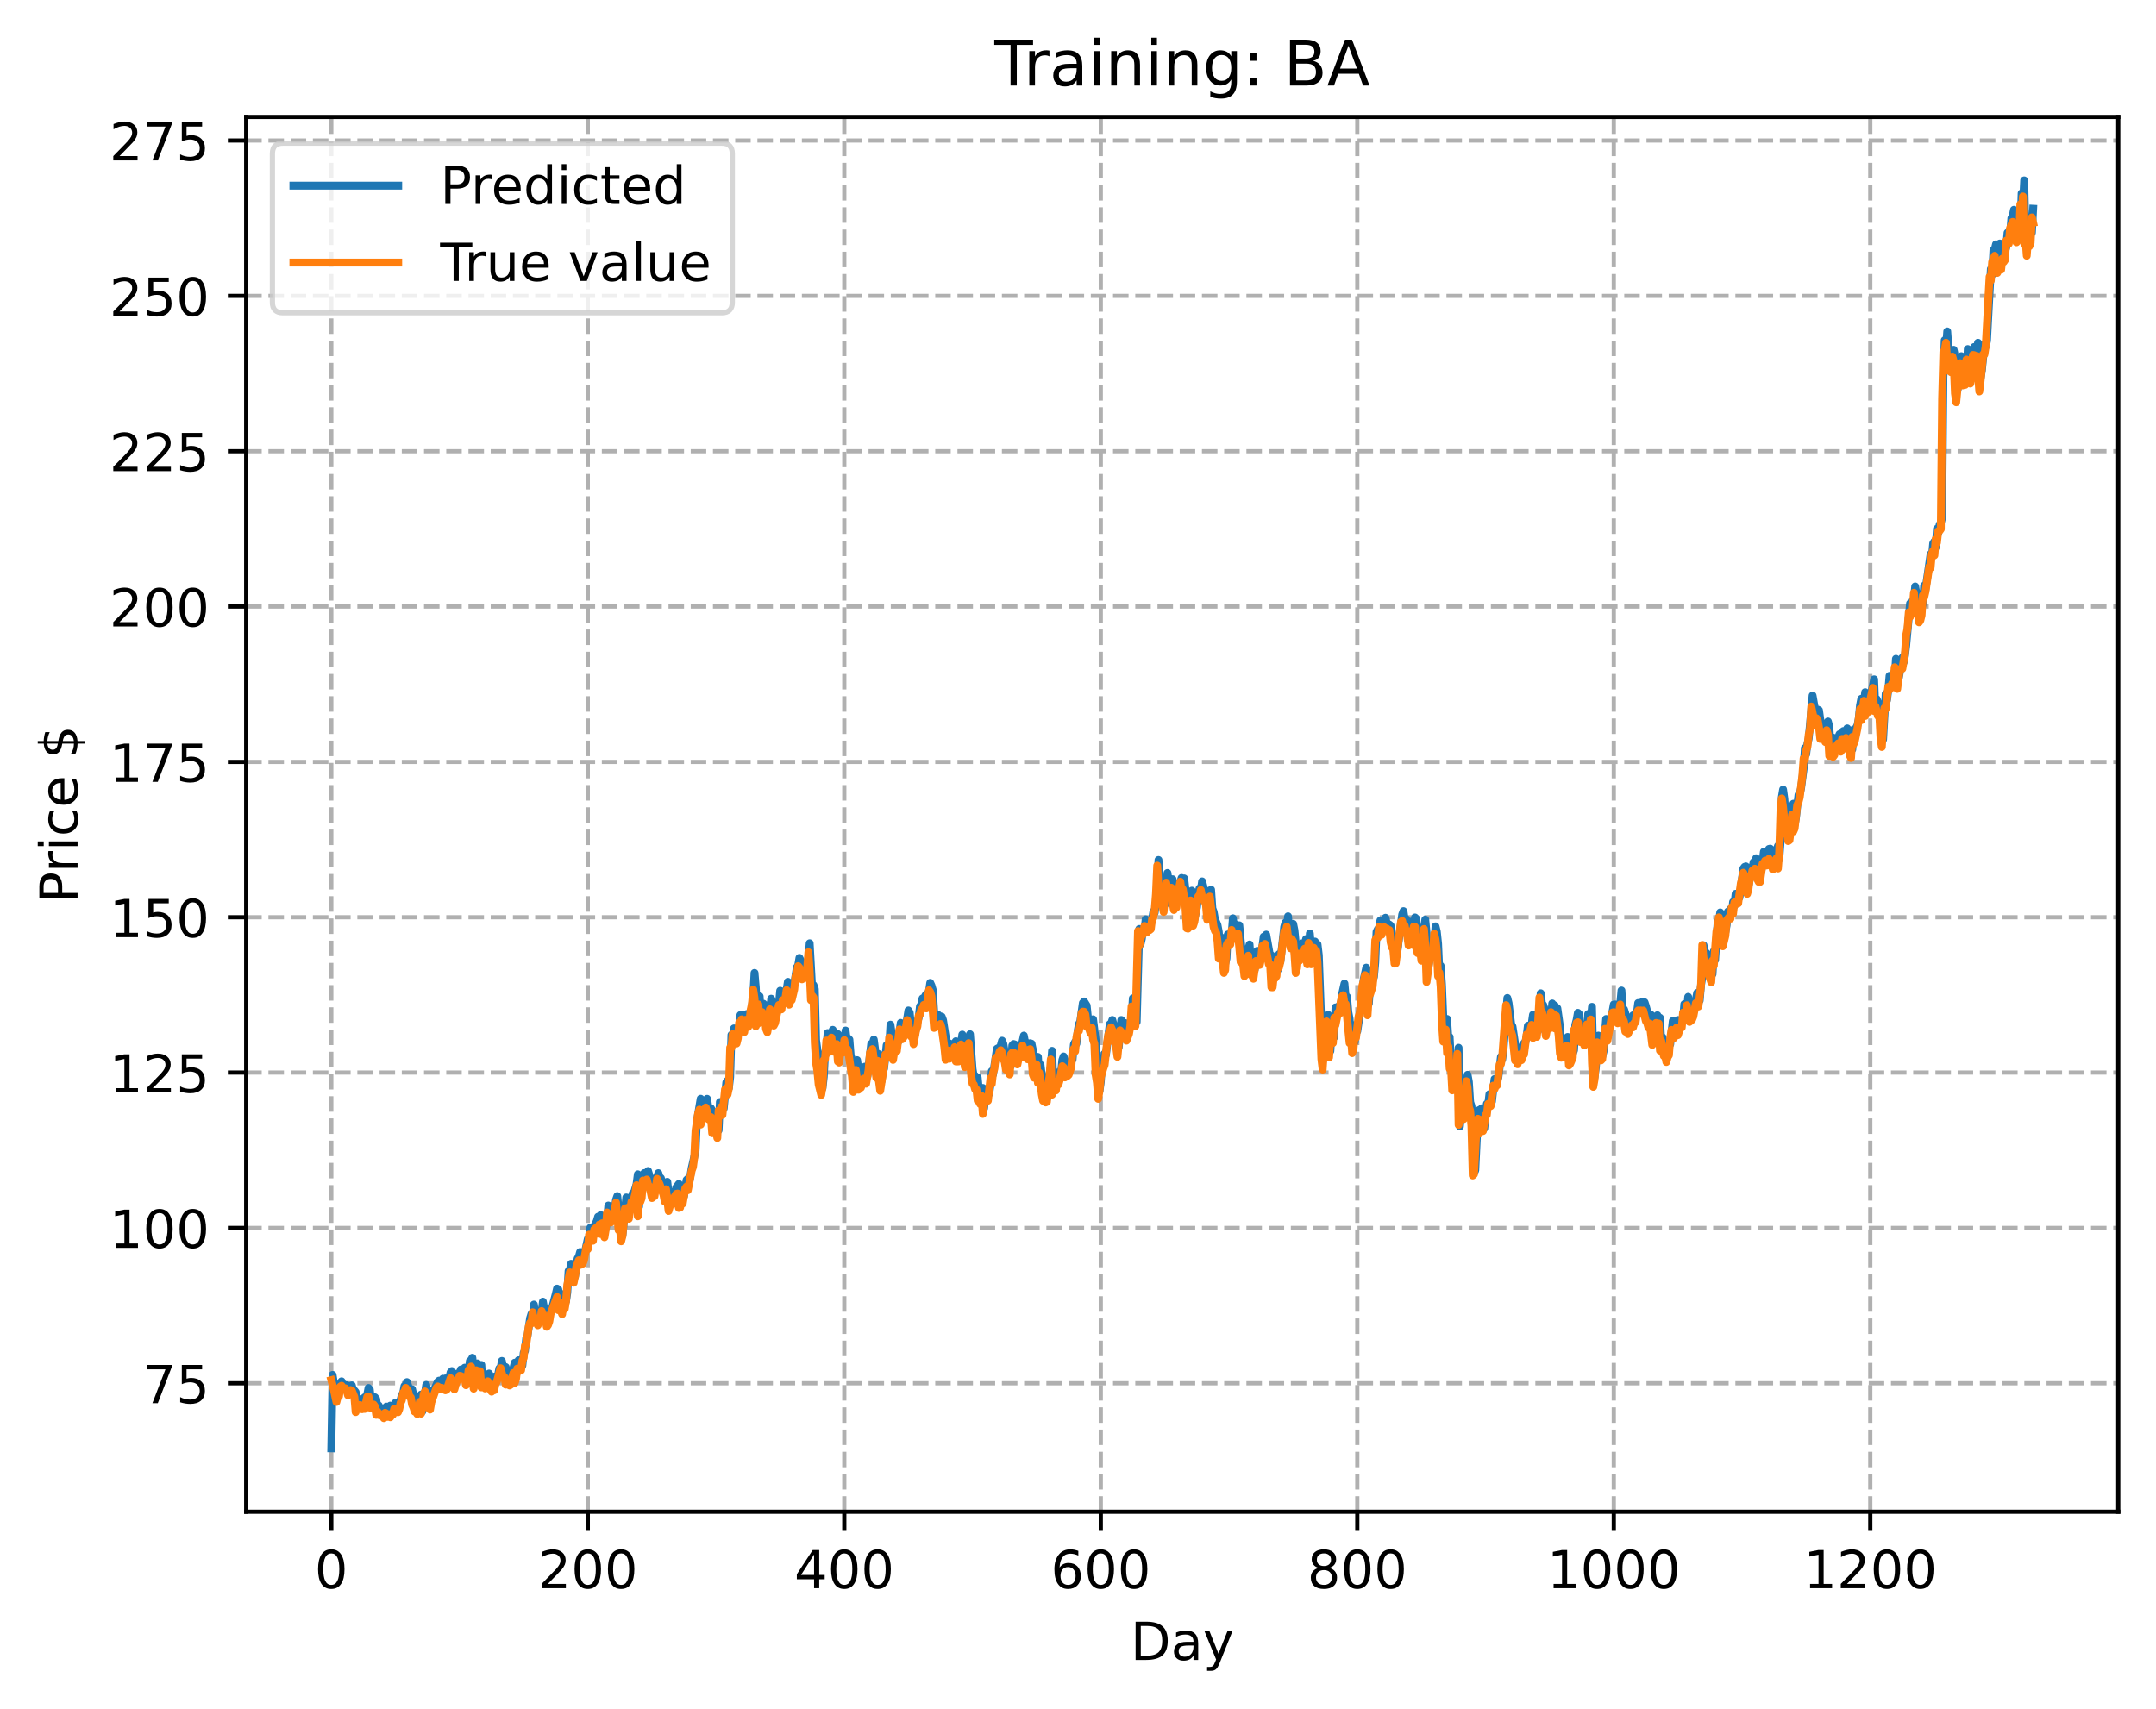 <?xml version="1.0" encoding="utf-8" standalone="no"?>
<!DOCTYPE svg PUBLIC "-//W3C//DTD SVG 1.1//EN"
  "http://www.w3.org/Graphics/SVG/1.1/DTD/svg11.dtd">
<!-- Created with matplotlib (https://matplotlib.org/) -->
<svg height="325.986pt" version="1.1" viewBox="0 0 411.286 325.986" width="411.286pt" xmlns="http://www.w3.org/2000/svg" xmlns:xlink="http://www.w3.org/1999/xlink">
 <defs>
  <style type="text/css">
*{stroke-linecap:butt;stroke-linejoin:round;}
  </style>
 </defs>
 <g id="figure_1">
  <g id="patch_1">
   <path d="M 0 325.986 
L 411.286 325.986 
L 411.286 0 
L 0 0 
z
" style="fill:#ffffff;"/>
  </g>
  <g id="axes_1">
   <g id="patch_2">
    <path d="M 46.966 288.43 
L 404.086 288.43 
L 404.086 22.318 
L 46.966 22.318 
z
" style="fill:#ffffff;"/>
   </g>
   <g id="matplotlib.axis_1">
    <g id="xtick_1">
     <g id="line2d_1">
      <path clip-path="url(#p1ee388ba62)" d="M 63.198 288.43 
L 63.198 22.318 
" style="fill:none;stroke:#b0b0b0;stroke-dasharray:2.96,1.28;stroke-dashoffset:0;stroke-width:0.8;"/>
     </g>
     <g id="line2d_2">
      <defs>
       <path d="M 0 0 
L 0 3.5 
" id="m93fbe11f09" style="stroke:#000000;stroke-width:0.8;"/>
      </defs>
      <g>
       <use style="stroke:#000000;stroke-width:0.8;" x="63.198" xlink:href="#m93fbe11f09" y="288.43"/>
      </g>
     </g>
     <g id="text_1">
      <!-- 0 -->
      <defs>
       <path d="M 31.781 66.406 
Q 24.172 66.406 20.328 58.906 
Q 16.5 51.422 16.5 36.375 
Q 16.5 21.391 20.328 13.891 
Q 24.172 6.391 31.781 6.391 
Q 39.453 6.391 43.281 13.891 
Q 47.125 21.391 47.125 36.375 
Q 47.125 51.422 43.281 58.906 
Q 39.453 66.406 31.781 66.406 
z
M 31.781 74.219 
Q 44.047 74.219 50.516 64.516 
Q 56.984 54.828 56.984 36.375 
Q 56.984 17.969 50.516 8.266 
Q 44.047 -1.422 31.781 -1.422 
Q 19.531 -1.422 13.062 8.266 
Q 6.594 17.969 6.594 36.375 
Q 6.594 54.828 13.062 64.516 
Q 19.531 74.219 31.781 74.219 
z
" id="DejaVuSans-48"/>
      </defs>
      <g transform="translate(60.017 303.029)scale(0.1 -0.1)">
       <use xlink:href="#DejaVuSans-48"/>
      </g>
     </g>
    </g>
    <g id="xtick_2">
     <g id="line2d_3">
      <path clip-path="url(#p1ee388ba62)" d="M 112.129 288.43 
L 112.129 22.318 
" style="fill:none;stroke:#b0b0b0;stroke-dasharray:2.96,1.28;stroke-dashoffset:0;stroke-width:0.8;"/>
     </g>
     <g id="line2d_4">
      <g>
       <use style="stroke:#000000;stroke-width:0.8;" x="112.129" xlink:href="#m93fbe11f09" y="288.43"/>
      </g>
     </g>
     <g id="text_2">
      <!-- 200 -->
      <defs>
       <path d="M 19.188 8.297 
L 53.609 8.297 
L 53.609 0 
L 7.328 0 
L 7.328 8.297 
Q 12.938 14.109 22.625 23.891 
Q 32.328 33.688 34.812 36.531 
Q 39.547 41.844 41.422 45.531 
Q 43.312 49.219 43.312 52.781 
Q 43.312 58.594 39.234 62.25 
Q 35.156 65.922 28.609 65.922 
Q 23.969 65.922 18.812 64.312 
Q 13.672 62.703 7.812 59.422 
L 7.812 69.391 
Q 13.766 71.781 18.938 73 
Q 24.125 74.219 28.422 74.219 
Q 39.75 74.219 46.484 68.547 
Q 53.219 62.891 53.219 53.422 
Q 53.219 48.922 51.531 44.891 
Q 49.859 40.875 45.406 35.406 
Q 44.188 33.984 37.641 27.219 
Q 31.109 20.453 19.188 8.297 
z
" id="DejaVuSans-50"/>
      </defs>
      <g transform="translate(102.585 303.029)scale(0.1 -0.1)">
       <use xlink:href="#DejaVuSans-50"/>
       <use x="63.623" xlink:href="#DejaVuSans-48"/>
       <use x="127.246" xlink:href="#DejaVuSans-48"/>
      </g>
     </g>
    </g>
    <g id="xtick_3">
     <g id="line2d_5">
      <path clip-path="url(#p1ee388ba62)" d="M 161.06 288.43 
L 161.06 22.318 
" style="fill:none;stroke:#b0b0b0;stroke-dasharray:2.96,1.28;stroke-dashoffset:0;stroke-width:0.8;"/>
     </g>
     <g id="line2d_6">
      <g>
       <use style="stroke:#000000;stroke-width:0.8;" x="161.06" xlink:href="#m93fbe11f09" y="288.43"/>
      </g>
     </g>
     <g id="text_3">
      <!-- 400 -->
      <defs>
       <path d="M 37.797 64.312 
L 12.891 25.391 
L 37.797 25.391 
z
M 35.203 72.906 
L 47.609 72.906 
L 47.609 25.391 
L 58.016 25.391 
L 58.016 17.188 
L 47.609 17.188 
L 47.609 0 
L 37.797 0 
L 37.797 17.188 
L 4.891 17.188 
L 4.891 26.703 
z
" id="DejaVuSans-52"/>
      </defs>
      <g transform="translate(151.516 303.029)scale(0.1 -0.1)">
       <use xlink:href="#DejaVuSans-52"/>
       <use x="63.623" xlink:href="#DejaVuSans-48"/>
       <use x="127.246" xlink:href="#DejaVuSans-48"/>
      </g>
     </g>
    </g>
    <g id="xtick_4">
     <g id="line2d_7">
      <path clip-path="url(#p1ee388ba62)" d="M 209.99 288.43 
L 209.99 22.318 
" style="fill:none;stroke:#b0b0b0;stroke-dasharray:2.96,1.28;stroke-dashoffset:0;stroke-width:0.8;"/>
     </g>
     <g id="line2d_8">
      <g>
       <use style="stroke:#000000;stroke-width:0.8;" x="209.99" xlink:href="#m93fbe11f09" y="288.43"/>
      </g>
     </g>
     <g id="text_4">
      <!-- 600 -->
      <defs>
       <path d="M 33.016 40.375 
Q 26.375 40.375 22.484 35.828 
Q 18.609 31.297 18.609 23.391 
Q 18.609 15.531 22.484 10.953 
Q 26.375 6.391 33.016 6.391 
Q 39.656 6.391 43.531 10.953 
Q 47.406 15.531 47.406 23.391 
Q 47.406 31.297 43.531 35.828 
Q 39.656 40.375 33.016 40.375 
z
M 52.594 71.297 
L 52.594 62.312 
Q 48.875 64.062 45.094 64.984 
Q 41.312 65.922 37.594 65.922 
Q 27.828 65.922 22.672 59.328 
Q 17.531 52.734 16.797 39.406 
Q 19.672 43.656 24.016 45.922 
Q 28.375 48.188 33.594 48.188 
Q 44.578 48.188 50.953 41.516 
Q 57.328 34.859 57.328 23.391 
Q 57.328 12.156 50.688 5.359 
Q 44.047 -1.422 33.016 -1.422 
Q 20.359 -1.422 13.672 8.266 
Q 6.984 17.969 6.984 36.375 
Q 6.984 53.656 15.188 63.938 
Q 23.391 74.219 37.203 74.219 
Q 40.922 74.219 44.703 73.484 
Q 48.484 72.75 52.594 71.297 
z
" id="DejaVuSans-54"/>
      </defs>
      <g transform="translate(200.446 303.029)scale(0.1 -0.1)">
       <use xlink:href="#DejaVuSans-54"/>
       <use x="63.623" xlink:href="#DejaVuSans-48"/>
       <use x="127.246" xlink:href="#DejaVuSans-48"/>
      </g>
     </g>
    </g>
    <g id="xtick_5">
     <g id="line2d_9">
      <path clip-path="url(#p1ee388ba62)" d="M 258.921 288.43 
L 258.921 22.318 
" style="fill:none;stroke:#b0b0b0;stroke-dasharray:2.96,1.28;stroke-dashoffset:0;stroke-width:0.8;"/>
     </g>
     <g id="line2d_10">
      <g>
       <use style="stroke:#000000;stroke-width:0.8;" x="258.921" xlink:href="#m93fbe11f09" y="288.43"/>
      </g>
     </g>
     <g id="text_5">
      <!-- 800 -->
      <defs>
       <path d="M 31.781 34.625 
Q 24.75 34.625 20.719 30.859 
Q 16.703 27.094 16.703 20.516 
Q 16.703 13.922 20.719 10.156 
Q 24.75 6.391 31.781 6.391 
Q 38.812 6.391 42.859 10.172 
Q 46.922 13.969 46.922 20.516 
Q 46.922 27.094 42.891 30.859 
Q 38.875 34.625 31.781 34.625 
z
M 21.922 38.812 
Q 15.578 40.375 12.031 44.719 
Q 8.5 49.078 8.5 55.328 
Q 8.5 64.062 14.719 69.141 
Q 20.953 74.219 31.781 74.219 
Q 42.672 74.219 48.875 69.141 
Q 55.078 64.062 55.078 55.328 
Q 55.078 49.078 51.531 44.719 
Q 48 40.375 41.703 38.812 
Q 48.828 37.156 52.797 32.312 
Q 56.781 27.484 56.781 20.516 
Q 56.781 9.906 50.312 4.234 
Q 43.844 -1.422 31.781 -1.422 
Q 19.734 -1.422 13.25 4.234 
Q 6.781 9.906 6.781 20.516 
Q 6.781 27.484 10.781 32.312 
Q 14.797 37.156 21.922 38.812 
z
M 18.312 54.391 
Q 18.312 48.734 21.844 45.562 
Q 25.391 42.391 31.781 42.391 
Q 38.141 42.391 41.719 45.562 
Q 45.312 48.734 45.312 54.391 
Q 45.312 60.062 41.719 63.234 
Q 38.141 66.406 31.781 66.406 
Q 25.391 66.406 21.844 63.234 
Q 18.312 60.062 18.312 54.391 
z
" id="DejaVuSans-56"/>
      </defs>
      <g transform="translate(249.377 303.029)scale(0.1 -0.1)">
       <use xlink:href="#DejaVuSans-56"/>
       <use x="63.623" xlink:href="#DejaVuSans-48"/>
       <use x="127.246" xlink:href="#DejaVuSans-48"/>
      </g>
     </g>
    </g>
    <g id="xtick_6">
     <g id="line2d_11">
      <path clip-path="url(#p1ee388ba62)" d="M 307.851 288.43 
L 307.851 22.318 
" style="fill:none;stroke:#b0b0b0;stroke-dasharray:2.96,1.28;stroke-dashoffset:0;stroke-width:0.8;"/>
     </g>
     <g id="line2d_12">
      <g>
       <use style="stroke:#000000;stroke-width:0.8;" x="307.851" xlink:href="#m93fbe11f09" y="288.43"/>
      </g>
     </g>
     <g id="text_6">
      <!-- 1000 -->
      <defs>
       <path d="M 12.406 8.297 
L 28.516 8.297 
L 28.516 63.922 
L 10.984 60.406 
L 10.984 69.391 
L 28.422 72.906 
L 38.281 72.906 
L 38.281 8.297 
L 54.391 8.297 
L 54.391 0 
L 12.406 0 
z
" id="DejaVuSans-49"/>
      </defs>
      <g transform="translate(295.126 303.029)scale(0.1 -0.1)">
       <use xlink:href="#DejaVuSans-49"/>
       <use x="63.623" xlink:href="#DejaVuSans-48"/>
       <use x="127.246" xlink:href="#DejaVuSans-48"/>
       <use x="190.869" xlink:href="#DejaVuSans-48"/>
      </g>
     </g>
    </g>
    <g id="xtick_7">
     <g id="line2d_13">
      <path clip-path="url(#p1ee388ba62)" d="M 356.782 288.43 
L 356.782 22.318 
" style="fill:none;stroke:#b0b0b0;stroke-dasharray:2.96,1.28;stroke-dashoffset:0;stroke-width:0.8;"/>
     </g>
     <g id="line2d_14">
      <g>
       <use style="stroke:#000000;stroke-width:0.8;" x="356.782" xlink:href="#m93fbe11f09" y="288.43"/>
      </g>
     </g>
     <g id="text_7">
      <!-- 1200 -->
      <g transform="translate(344.057 303.029)scale(0.1 -0.1)">
       <use xlink:href="#DejaVuSans-49"/>
       <use x="63.623" xlink:href="#DejaVuSans-50"/>
       <use x="127.246" xlink:href="#DejaVuSans-48"/>
       <use x="190.869" xlink:href="#DejaVuSans-48"/>
      </g>
     </g>
    </g>
    <g id="text_8">
     <!-- Day -->
     <defs>
      <path d="M 19.672 64.797 
L 19.672 8.109 
L 31.594 8.109 
Q 46.688 8.109 53.688 14.938 
Q 60.688 21.781 60.688 36.531 
Q 60.688 51.172 53.688 57.984 
Q 46.688 64.797 31.594 64.797 
z
M 9.812 72.906 
L 30.078 72.906 
Q 51.266 72.906 61.172 64.094 
Q 71.094 55.281 71.094 36.531 
Q 71.094 17.672 61.125 8.828 
Q 51.172 0 30.078 0 
L 9.812 0 
z
" id="DejaVuSans-68"/>
      <path d="M 34.281 27.484 
Q 23.391 27.484 19.188 25 
Q 14.984 22.516 14.984 16.5 
Q 14.984 11.719 18.141 8.906 
Q 21.297 6.109 26.703 6.109 
Q 34.188 6.109 38.703 11.406 
Q 43.219 16.703 43.219 25.484 
L 43.219 27.484 
z
M 52.203 31.203 
L 52.203 0 
L 43.219 0 
L 43.219 8.297 
Q 40.141 3.328 35.547 0.953 
Q 30.953 -1.422 24.312 -1.422 
Q 15.922 -1.422 10.953 3.297 
Q 6 8.016 6 15.922 
Q 6 25.141 12.172 29.828 
Q 18.359 34.516 30.609 34.516 
L 43.219 34.516 
L 43.219 35.406 
Q 43.219 41.609 39.141 45 
Q 35.062 48.391 27.688 48.391 
Q 23 48.391 18.547 47.266 
Q 14.109 46.141 10.016 43.891 
L 10.016 52.203 
Q 14.938 54.109 19.578 55.047 
Q 24.219 56 28.609 56 
Q 40.484 56 46.344 49.844 
Q 52.203 43.703 52.203 31.203 
z
" id="DejaVuSans-97"/>
      <path d="M 32.172 -5.078 
Q 28.375 -14.844 24.75 -17.812 
Q 21.141 -20.797 15.094 -20.797 
L 7.906 -20.797 
L 7.906 -13.281 
L 13.188 -13.281 
Q 16.891 -13.281 18.938 -11.516 
Q 21 -9.766 23.484 -3.219 
L 25.094 0.875 
L 2.984 54.688 
L 12.5 54.688 
L 29.594 11.922 
L 46.688 54.688 
L 56.203 54.688 
z
" id="DejaVuSans-121"/>
     </defs>
     <g transform="translate(215.652 316.707)scale(0.1 -0.1)">
      <use xlink:href="#DejaVuSans-68"/>
      <use x="77.002" xlink:href="#DejaVuSans-97"/>
      <use x="138.281" xlink:href="#DejaVuSans-121"/>
     </g>
    </g>
   </g>
   <g id="matplotlib.axis_2">
    <g id="ytick_1">
     <g id="line2d_15">
      <path clip-path="url(#p1ee388ba62)" d="M 46.966 263.921 
L 404.086 263.921 
" style="fill:none;stroke:#b0b0b0;stroke-dasharray:2.96,1.28;stroke-dashoffset:0;stroke-width:0.8;"/>
     </g>
     <g id="line2d_16">
      <defs>
       <path d="M 0 0 
L -3.5 0 
" id="m9176f98b09" style="stroke:#000000;stroke-width:0.8;"/>
      </defs>
      <g>
       <use style="stroke:#000000;stroke-width:0.8;" x="46.966" xlink:href="#m9176f98b09" y="263.921"/>
      </g>
     </g>
     <g id="text_9">
      <!-- 75 -->
      <defs>
       <path d="M 8.203 72.906 
L 55.078 72.906 
L 55.078 68.703 
L 28.609 0 
L 18.312 0 
L 43.219 64.594 
L 8.203 64.594 
z
" id="DejaVuSans-55"/>
       <path d="M 10.797 72.906 
L 49.516 72.906 
L 49.516 64.594 
L 19.828 64.594 
L 19.828 46.734 
Q 21.969 47.469 24.109 47.828 
Q 26.266 48.188 28.422 48.188 
Q 40.625 48.188 47.75 41.5 
Q 54.891 34.812 54.891 23.391 
Q 54.891 11.625 47.562 5.094 
Q 40.234 -1.422 26.906 -1.422 
Q 22.312 -1.422 17.547 -0.641 
Q 12.797 0.141 7.719 1.703 
L 7.719 11.625 
Q 12.109 9.234 16.797 8.062 
Q 21.484 6.891 26.703 6.891 
Q 35.156 6.891 40.078 11.328 
Q 45.016 15.766 45.016 23.391 
Q 45.016 31 40.078 35.438 
Q 35.156 39.891 26.703 39.891 
Q 22.75 39.891 18.812 39.016 
Q 14.891 38.141 10.797 36.281 
z
" id="DejaVuSans-53"/>
      </defs>
      <g transform="translate(27.241 267.72)scale(0.1 -0.1)">
       <use xlink:href="#DejaVuSans-55"/>
       <use x="63.623" xlink:href="#DejaVuSans-53"/>
      </g>
     </g>
    </g>
    <g id="ytick_2">
     <g id="line2d_17">
      <path clip-path="url(#p1ee388ba62)" d="M 46.966 234.282 
L 404.086 234.282 
" style="fill:none;stroke:#b0b0b0;stroke-dasharray:2.96,1.28;stroke-dashoffset:0;stroke-width:0.8;"/>
     </g>
     <g id="line2d_18">
      <g>
       <use style="stroke:#000000;stroke-width:0.8;" x="46.966" xlink:href="#m9176f98b09" y="234.282"/>
      </g>
     </g>
     <g id="text_10">
      <!-- 100 -->
      <g transform="translate(20.878 238.081)scale(0.1 -0.1)">
       <use xlink:href="#DejaVuSans-49"/>
       <use x="63.623" xlink:href="#DejaVuSans-48"/>
       <use x="127.246" xlink:href="#DejaVuSans-48"/>
      </g>
     </g>
    </g>
    <g id="ytick_3">
     <g id="line2d_19">
      <path clip-path="url(#p1ee388ba62)" d="M 46.966 204.644 
L 404.086 204.644 
" style="fill:none;stroke:#b0b0b0;stroke-dasharray:2.96,1.28;stroke-dashoffset:0;stroke-width:0.8;"/>
     </g>
     <g id="line2d_20">
      <g>
       <use style="stroke:#000000;stroke-width:0.8;" x="46.966" xlink:href="#m9176f98b09" y="204.644"/>
      </g>
     </g>
     <g id="text_11">
      <!-- 125 -->
      <g transform="translate(20.878 208.443)scale(0.1 -0.1)">
       <use xlink:href="#DejaVuSans-49"/>
       <use x="63.623" xlink:href="#DejaVuSans-50"/>
       <use x="127.246" xlink:href="#DejaVuSans-53"/>
      </g>
     </g>
    </g>
    <g id="ytick_4">
     <g id="line2d_21">
      <path clip-path="url(#p1ee388ba62)" d="M 46.966 175.005 
L 404.086 175.005 
" style="fill:none;stroke:#b0b0b0;stroke-dasharray:2.96,1.28;stroke-dashoffset:0;stroke-width:0.8;"/>
     </g>
     <g id="line2d_22">
      <g>
       <use style="stroke:#000000;stroke-width:0.8;" x="46.966" xlink:href="#m9176f98b09" y="175.005"/>
      </g>
     </g>
     <g id="text_12">
      <!-- 150 -->
      <g transform="translate(20.878 178.804)scale(0.1 -0.1)">
       <use xlink:href="#DejaVuSans-49"/>
       <use x="63.623" xlink:href="#DejaVuSans-53"/>
       <use x="127.246" xlink:href="#DejaVuSans-48"/>
      </g>
     </g>
    </g>
    <g id="ytick_5">
     <g id="line2d_23">
      <path clip-path="url(#p1ee388ba62)" d="M 46.966 145.366 
L 404.086 145.366 
" style="fill:none;stroke:#b0b0b0;stroke-dasharray:2.96,1.28;stroke-dashoffset:0;stroke-width:0.8;"/>
     </g>
     <g id="line2d_24">
      <g>
       <use style="stroke:#000000;stroke-width:0.8;" x="46.966" xlink:href="#m9176f98b09" y="145.366"/>
      </g>
     </g>
     <g id="text_13">
      <!-- 175 -->
      <g transform="translate(20.878 149.166)scale(0.1 -0.1)">
       <use xlink:href="#DejaVuSans-49"/>
       <use x="63.623" xlink:href="#DejaVuSans-55"/>
       <use x="127.246" xlink:href="#DejaVuSans-53"/>
      </g>
     </g>
    </g>
    <g id="ytick_6">
     <g id="line2d_25">
      <path clip-path="url(#p1ee388ba62)" d="M 46.966 115.728 
L 404.086 115.728 
" style="fill:none;stroke:#b0b0b0;stroke-dasharray:2.96,1.28;stroke-dashoffset:0;stroke-width:0.8;"/>
     </g>
     <g id="line2d_26">
      <g>
       <use style="stroke:#000000;stroke-width:0.8;" x="46.966" xlink:href="#m9176f98b09" y="115.728"/>
      </g>
     </g>
     <g id="text_14">
      <!-- 200 -->
      <g transform="translate(20.878 119.527)scale(0.1 -0.1)">
       <use xlink:href="#DejaVuSans-50"/>
       <use x="63.623" xlink:href="#DejaVuSans-48"/>
       <use x="127.246" xlink:href="#DejaVuSans-48"/>
      </g>
     </g>
    </g>
    <g id="ytick_7">
     <g id="line2d_27">
      <path clip-path="url(#p1ee388ba62)" d="M 46.966 86.089 
L 404.086 86.089 
" style="fill:none;stroke:#b0b0b0;stroke-dasharray:2.96,1.28;stroke-dashoffset:0;stroke-width:0.8;"/>
     </g>
     <g id="line2d_28">
      <g>
       <use style="stroke:#000000;stroke-width:0.8;" x="46.966" xlink:href="#m9176f98b09" y="86.089"/>
      </g>
     </g>
     <g id="text_15">
      <!-- 225 -->
      <g transform="translate(20.878 89.888)scale(0.1 -0.1)">
       <use xlink:href="#DejaVuSans-50"/>
       <use x="63.623" xlink:href="#DejaVuSans-50"/>
       <use x="127.246" xlink:href="#DejaVuSans-53"/>
      </g>
     </g>
    </g>
    <g id="ytick_8">
     <g id="line2d_29">
      <path clip-path="url(#p1ee388ba62)" d="M 46.966 56.45 
L 404.086 56.45 
" style="fill:none;stroke:#b0b0b0;stroke-dasharray:2.96,1.28;stroke-dashoffset:0;stroke-width:0.8;"/>
     </g>
     <g id="line2d_30">
      <g>
       <use style="stroke:#000000;stroke-width:0.8;" x="46.966" xlink:href="#m9176f98b09" y="56.45"/>
      </g>
     </g>
     <g id="text_16">
      <!-- 250 -->
      <g transform="translate(20.878 60.25)scale(0.1 -0.1)">
       <use xlink:href="#DejaVuSans-50"/>
       <use x="63.623" xlink:href="#DejaVuSans-53"/>
       <use x="127.246" xlink:href="#DejaVuSans-48"/>
      </g>
     </g>
    </g>
    <g id="ytick_9">
     <g id="line2d_31">
      <path clip-path="url(#p1ee388ba62)" d="M 46.966 26.812 
L 404.086 26.812 
" style="fill:none;stroke:#b0b0b0;stroke-dasharray:2.96,1.28;stroke-dashoffset:0;stroke-width:0.8;"/>
     </g>
     <g id="line2d_32">
      <g>
       <use style="stroke:#000000;stroke-width:0.8;" x="46.966" xlink:href="#m9176f98b09" y="26.812"/>
      </g>
     </g>
     <g id="text_17">
      <!-- 275 -->
      <g transform="translate(20.878 30.611)scale(0.1 -0.1)">
       <use xlink:href="#DejaVuSans-50"/>
       <use x="63.623" xlink:href="#DejaVuSans-55"/>
       <use x="127.246" xlink:href="#DejaVuSans-53"/>
      </g>
     </g>
    </g>
    <g id="text_18">
     <!-- Price $ -->
     <defs>
      <path d="M 19.672 64.797 
L 19.672 37.406 
L 32.078 37.406 
Q 38.969 37.406 42.719 40.969 
Q 46.484 44.531 46.484 51.125 
Q 46.484 57.672 42.719 61.234 
Q 38.969 64.797 32.078 64.797 
z
M 9.812 72.906 
L 32.078 72.906 
Q 44.344 72.906 50.609 67.359 
Q 56.891 61.812 56.891 51.125 
Q 56.891 40.328 50.609 34.812 
Q 44.344 29.297 32.078 29.297 
L 19.672 29.297 
L 19.672 0 
L 9.812 0 
z
" id="DejaVuSans-80"/>
      <path d="M 41.109 46.297 
Q 39.594 47.172 37.812 47.578 
Q 36.031 48 33.891 48 
Q 26.266 48 22.188 43.047 
Q 18.109 38.094 18.109 28.812 
L 18.109 0 
L 9.078 0 
L 9.078 54.688 
L 18.109 54.688 
L 18.109 46.188 
Q 20.953 51.172 25.484 53.578 
Q 30.031 56 36.531 56 
Q 37.453 56 38.578 55.875 
Q 39.703 55.766 41.062 55.516 
z
" id="DejaVuSans-114"/>
      <path d="M 9.422 54.688 
L 18.406 54.688 
L 18.406 0 
L 9.422 0 
z
M 9.422 75.984 
L 18.406 75.984 
L 18.406 64.594 
L 9.422 64.594 
z
" id="DejaVuSans-105"/>
      <path d="M 48.781 52.594 
L 48.781 44.188 
Q 44.969 46.297 41.141 47.344 
Q 37.312 48.391 33.406 48.391 
Q 24.656 48.391 19.812 42.844 
Q 14.984 37.312 14.984 27.297 
Q 14.984 17.281 19.812 11.734 
Q 24.656 6.203 33.406 6.203 
Q 37.312 6.203 41.141 7.25 
Q 44.969 8.297 48.781 10.406 
L 48.781 2.094 
Q 45.016 0.344 40.984 -0.531 
Q 36.969 -1.422 32.422 -1.422 
Q 20.062 -1.422 12.781 6.344 
Q 5.516 14.109 5.516 27.297 
Q 5.516 40.672 12.859 48.328 
Q 20.219 56 33.016 56 
Q 37.156 56 41.109 55.141 
Q 45.062 54.297 48.781 52.594 
z
" id="DejaVuSans-99"/>
      <path d="M 56.203 29.594 
L 56.203 25.203 
L 14.891 25.203 
Q 15.484 15.922 20.484 11.062 
Q 25.484 6.203 34.422 6.203 
Q 39.594 6.203 44.453 7.469 
Q 49.312 8.734 54.109 11.281 
L 54.109 2.781 
Q 49.266 0.734 44.188 -0.344 
Q 39.109 -1.422 33.891 -1.422 
Q 20.797 -1.422 13.156 6.188 
Q 5.516 13.812 5.516 26.812 
Q 5.516 40.234 12.766 48.109 
Q 20.016 56 32.328 56 
Q 43.359 56 49.781 48.891 
Q 56.203 41.797 56.203 29.594 
z
M 47.219 32.234 
Q 47.125 39.594 43.094 43.984 
Q 39.062 48.391 32.422 48.391 
Q 24.906 48.391 20.391 44.141 
Q 15.875 39.891 15.188 32.172 
z
" id="DejaVuSans-101"/>
      <path id="DejaVuSans-32"/>
      <path d="M 33.797 -14.703 
L 28.906 -14.703 
L 28.859 0 
Q 23.734 0.094 18.609 1.188 
Q 13.484 2.297 8.297 4.5 
L 8.297 13.281 
Q 13.281 10.156 18.375 8.562 
Q 23.484 6.984 28.906 6.938 
L 28.906 29.203 
Q 18.109 30.953 13.203 35.156 
Q 8.297 39.359 8.297 46.688 
Q 8.297 54.641 13.625 59.219 
Q 18.953 63.812 28.906 64.5 
L 28.906 75.984 
L 33.797 75.984 
L 33.797 64.656 
Q 38.328 64.453 42.578 63.688 
Q 46.828 62.938 50.875 61.625 
L 50.875 53.078 
Q 46.828 55.125 42.547 56.25 
Q 38.281 57.375 33.797 57.562 
L 33.797 36.719 
Q 44.875 35.016 50.094 30.609 
Q 55.328 26.219 55.328 18.609 
Q 55.328 10.359 49.781 5.594 
Q 44.234 0.828 33.797 0.094 
z
M 28.906 37.594 
L 28.906 57.625 
Q 23.25 56.984 20.266 54.391 
Q 17.281 51.812 17.281 47.516 
Q 17.281 43.312 20.031 40.969 
Q 22.797 38.625 28.906 37.594 
z
M 33.797 28.219 
L 33.797 7.078 
Q 39.984 7.906 43.141 10.594 
Q 46.297 13.281 46.297 17.672 
Q 46.297 21.969 43.281 24.5 
Q 40.281 27.047 33.797 28.219 
z
" id="DejaVuSans-36"/>
     </defs>
     <g transform="translate(14.798 172.342)rotate(-90)scale(0.1 -0.1)">
      <use xlink:href="#DejaVuSans-80"/>
      <use x="58.553" xlink:href="#DejaVuSans-114"/>
      <use x="99.666" xlink:href="#DejaVuSans-105"/>
      <use x="127.449" xlink:href="#DejaVuSans-99"/>
      <use x="182.43" xlink:href="#DejaVuSans-101"/>
      <use x="243.953" xlink:href="#DejaVuSans-32"/>
      <use x="275.74" xlink:href="#DejaVuSans-36"/>
     </g>
    </g>
   </g>
   <g id="line2d_33">
    <path clip-path="url(#p1ee388ba62)" d="M 63.198 276.334 
L 63.443 262.32 
L 63.688 263.808 
L 63.932 264.145 
L 64.422 266.434 
L 64.666 264.408 
L 64.911 264.621 
L 65.156 263.546 
L 65.4 264.163 
L 65.645 264.476 
L 65.89 264.267 
L 66.134 264.286 
L 66.379 264.577 
L 66.623 265.299 
L 66.868 264.61 
L 67.113 264.304 
L 67.357 265.244 
L 67.602 265.298 
L 67.847 265.593 
L 68.091 268.181 
L 68.336 267.28 
L 68.581 266.926 
L 68.825 266.97 
L 69.07 267.192 
L 69.315 267.797 
L 69.559 266.586 
L 69.804 267.372 
L 70.293 264.813 
L 70.538 265.082 
L 70.783 267.413 
L 71.027 266.836 
L 71.272 267.418 
L 71.517 266.596 
L 71.761 266.923 
L 72.006 268.737 
L 72.251 268.165 
L 72.74 269.311 
L 72.984 268.765 
L 73.229 268.697 
L 73.474 269.553 
L 73.718 268.373 
L 74.208 269.679 
L 74.452 268.182 
L 74.697 268.907 
L 75.186 268.277 
L 75.431 267.644 
L 75.676 268.498 
L 75.92 267.714 
L 76.165 268.057 
L 76.654 266.142 
L 76.899 265.845 
L 77.144 264.444 
L 77.388 264.298 
L 77.633 263.698 
L 78.367 265.932 
L 78.611 265.048 
L 79.101 267.311 
L 79.345 268.156 
L 79.59 266.945 
L 79.835 267.789 
L 80.079 267.779 
L 80.324 266.075 
L 80.569 269.294 
L 81.303 264.235 
L 81.792 266.714 
L 82.037 266.711 
L 82.281 267.081 
L 82.526 265.305 
L 82.771 265.247 
L 83.505 263.639 
L 83.749 263.416 
L 83.994 264.462 
L 84.483 263.052 
L 84.728 263.637 
L 84.972 262.995 
L 85.217 263.981 
L 85.462 263.856 
L 85.951 261.845 
L 86.196 261.587 
L 86.44 262.294 
L 86.685 263.455 
L 86.93 263.769 
L 87.419 262.001 
L 87.664 262.233 
L 87.908 261.297 
L 88.153 262.246 
L 88.642 260.946 
L 89.132 262.751 
L 89.376 261.888 
L 89.621 259.69 
L 89.866 259.521 
L 90.11 259.055 
L 90.599 263.792 
L 90.844 260.41 
L 91.089 260.136 
L 91.333 262.815 
L 91.578 261.055 
L 91.823 260.423 
L 92.067 264.329 
L 92.312 263.12 
L 92.557 263.338 
L 92.801 264.108 
L 93.046 263.533 
L 93.291 262.061 
L 93.535 262.683 
L 93.78 264.184 
L 94.025 264.569 
L 94.269 262.661 
L 94.514 263.772 
L 94.759 262.579 
L 95.003 262.348 
L 95.248 261.087 
L 95.493 261.072 
L 95.737 259.658 
L 95.982 260.816 
L 96.227 261.381 
L 96.471 260.826 
L 96.716 262.643 
L 97.205 262.251 
L 97.45 263.067 
L 98.184 259.998 
L 98.428 261.909 
L 98.673 261.171 
L 98.918 259.53 
L 99.162 260.242 
L 99.407 259.741 
L 99.652 260.531 
L 99.896 258.101 
L 100.141 257.74 
L 100.386 255.289 
L 100.63 254.874 
L 101.12 251.506 
L 101.364 250.715 
L 101.609 251.241 
L 101.854 248.901 
L 102.098 250.924 
L 102.343 250.013 
L 102.587 250.125 
L 102.832 251.106 
L 103.077 250.452 
L 103.321 250.469 
L 103.566 248.345 
L 103.811 249.697 
L 104.055 249.617 
L 104.545 251.321 
L 104.789 250.44 
L 105.034 250.218 
L 105.279 249.709 
L 106.013 246.893 
L 106.257 245.858 
L 106.502 246.025 
L 106.747 248.205 
L 106.991 247.682 
L 107.236 248.769 
L 107.481 249.123 
L 107.725 246.823 
L 107.97 248.29 
L 108.215 246.626 
L 108.459 242.501 
L 108.704 242.272 
L 108.948 241.122 
L 109.193 243.021 
L 109.682 243.563 
L 110.172 240.139 
L 110.416 239.752 
L 110.661 238.877 
L 110.906 240.255 
L 111.15 239.002 
L 111.395 239.768 
L 111.884 237.482 
L 112.129 236.371 
L 112.374 236.995 
L 112.618 234.228 
L 112.863 234.541 
L 113.108 234.07 
L 113.352 235.133 
L 113.597 233.512 
L 113.842 232.971 
L 114.086 232.144 
L 114.331 233.965 
L 114.575 231.817 
L 114.82 233.754 
L 115.065 232.04 
L 115.554 234.452 
L 115.799 232.895 
L 116.043 230.006 
L 116.777 231.588 
L 117.022 230.08 
L 117.267 230.777 
L 117.511 228.911 
L 117.756 228.205 
L 118.245 233.187 
L 118.49 232.964 
L 118.735 235.777 
L 119.469 228.467 
L 119.713 229.891 
L 119.958 228.529 
L 120.203 230.956 
L 120.692 227.686 
L 120.936 227.601 
L 121.426 225.944 
L 121.67 224.052 
L 121.915 230.203 
L 122.16 225.598 
L 122.404 227.502 
L 122.649 226.539 
L 122.894 223.817 
L 123.138 225.271 
L 123.383 224.907 
L 123.628 223.414 
L 124.117 225.001 
L 124.606 227.85 
L 124.851 225.906 
L 125.096 226.697 
L 125.34 224.622 
L 125.585 223.831 
L 125.83 224.617 
L 126.074 224.775 
L 126.319 225.686 
L 126.563 225.513 
L 126.808 226.424 
L 127.053 227.905 
L 127.297 225.483 
L 127.787 229.775 
L 128.276 227.457 
L 128.521 227.379 
L 128.765 228.033 
L 129.01 226.549 
L 129.499 225.885 
L 129.744 229.128 
L 129.989 228.756 
L 130.233 226.906 
L 130.478 228.241 
L 130.967 225.137 
L 131.212 224.901 
L 131.457 225.774 
L 131.946 222.857 
L 132.68 219.614 
L 132.924 214.067 
L 133.658 209.632 
L 133.903 212.662 
L 134.392 210.375 
L 134.637 211.083 
L 134.882 209.644 
L 135.371 212.878 
L 135.616 211.448 
L 135.86 211.896 
L 136.105 214.843 
L 136.35 212.406 
L 136.594 213.796 
L 136.839 214.214 
L 137.084 215.657 
L 137.328 210.263 
L 137.573 211.301 
L 137.818 210.255 
L 138.062 211.51 
L 138.551 206.526 
L 138.796 206.179 
L 139.041 207.618 
L 139.285 205.519 
L 139.53 197.458 
L 139.775 198.926 
L 140.019 196.212 
L 140.264 198.494 
L 140.509 198.087 
L 140.998 196.263 
L 141.243 193.662 
L 141.487 193.965 
L 141.732 193.618 
L 141.977 193.694 
L 142.221 194.82 
L 142.466 193.472 
L 142.711 194.782 
L 142.955 194.556 
L 143.2 193.645 
L 143.689 190.114 
L 143.934 185.626 
L 144.178 188.411 
L 144.423 193.805 
L 144.668 193.449 
L 144.912 190.087 
L 145.157 194.306 
L 145.402 191.734 
L 145.646 191.509 
L 145.891 191.913 
L 146.136 191.807 
L 146.38 194.469 
L 146.625 195.245 
L 146.87 193.685 
L 147.114 190.544 
L 147.359 191.493 
L 147.604 193.363 
L 147.848 194.376 
L 148.582 191.588 
L 148.827 189.023 
L 149.072 191.237 
L 149.316 191.533 
L 149.561 189.117 
L 149.806 189.174 
L 150.05 188.874 
L 150.295 187.323 
L 150.784 190.019 
L 151.029 189.225 
L 151.273 189.278 
L 152.007 184.543 
L 152.252 184.235 
L 152.497 182.765 
L 152.741 183.272 
L 153.231 185.31 
L 153.475 184.321 
L 153.72 185.089 
L 153.965 184.484 
L 154.209 182.974 
L 154.454 179.966 
L 154.943 188.881 
L 155.188 187.961 
L 155.433 188.7 
L 155.677 198.477 
L 155.922 200.235 
L 156.166 203.053 
L 156.9 207.638 
L 157.145 205.463 
L 157.39 200.89 
L 157.634 199.988 
L 157.879 197.102 
L 158.124 199.378 
L 158.368 198.015 
L 158.858 196.488 
L 159.102 199.027 
L 159.347 197.852 
L 159.592 199.108 
L 159.836 197.293 
L 160.081 200.718 
L 160.326 200.795 
L 160.57 198.795 
L 160.815 198.2 
L 161.06 200.25 
L 161.304 196.618 
L 161.549 198.551 
L 161.794 198.117 
L 162.038 198.35 
L 162.283 201.453 
L 162.527 202.053 
L 163.017 205.945 
L 163.261 204.483 
L 163.506 202.27 
L 163.995 205.951 
L 164.24 204.532 
L 164.485 205.837 
L 164.974 203.515 
L 165.463 205.343 
L 166.197 199.15 
L 166.442 199.28 
L 166.687 198.34 
L 167.176 202.022 
L 167.421 203.928 
L 167.665 201.128 
L 168.154 206.262 
L 168.399 204.572 
L 168.644 203.88 
L 169.133 199.411 
L 169.378 199.924 
L 169.622 199.764 
L 169.867 195.498 
L 170.601 200.786 
L 170.846 198.954 
L 171.09 198.292 
L 171.335 198.818 
L 171.824 195.163 
L 172.314 197.043 
L 172.558 196.699 
L 172.803 195.841 
L 173.292 192.788 
L 173.537 193.207 
L 173.782 195.772 
L 174.026 196.059 
L 174.271 195.299 
L 174.515 197.506 
L 175.005 194.926 
L 175.249 194.205 
L 175.494 192.006 
L 175.739 191.668 
L 175.983 190.49 
L 176.228 191.143 
L 176.473 190.019 
L 176.717 189.67 
L 176.962 190.912 
L 177.451 187.524 
L 177.696 188.059 
L 177.941 188.905 
L 178.185 192.797 
L 178.43 194.674 
L 178.675 194.299 
L 178.919 193.586 
L 179.164 194.135 
L 179.409 193.9 
L 179.653 193.973 
L 179.898 194.618 
L 180.387 197.705 
L 180.632 200.098 
L 180.876 199.405 
L 181.121 199.077 
L 181.366 201.197 
L 181.61 199.878 
L 181.855 200.102 
L 182.1 199.037 
L 182.344 198.658 
L 182.589 201.251 
L 182.834 200.424 
L 183.078 201.12 
L 183.568 197.392 
L 184.057 199.527 
L 184.302 201.545 
L 184.546 199.653 
L 184.791 199.081 
L 185.036 197.32 
L 185.525 203.923 
L 185.77 205.421 
L 186.014 205.258 
L 186.259 205.783 
L 186.503 205.584 
L 186.748 208.094 
L 186.993 208.267 
L 187.237 208.743 
L 187.482 207.575 
L 187.727 211.461 
L 187.971 209.268 
L 188.461 207.686 
L 188.705 208.674 
L 188.95 206.965 
L 189.195 204.368 
L 189.439 205.002 
L 190.173 200.105 
L 190.418 199.967 
L 190.663 200.367 
L 191.152 198.555 
L 191.397 199.135 
L 191.641 200.525 
L 191.886 201.235 
L 192.13 203.125 
L 192.375 201.965 
L 192.62 202.162 
L 192.864 203.36 
L 193.109 199.464 
L 193.354 199.198 
L 193.598 199.273 
L 194.332 202.006 
L 195.311 197.585 
L 195.8 200.171 
L 196.045 199.013 
L 196.29 200.468 
L 196.534 199.045 
L 196.779 199.128 
L 197.024 200.273 
L 197.268 202.93 
L 197.513 203.854 
L 197.758 201.613 
L 198.002 201.661 
L 198.247 205.08 
L 198.491 203.157 
L 198.981 207.216 
L 199.225 208.151 
L 199.47 206.125 
L 199.715 209.699 
L 199.959 208.951 
L 200.204 204.856 
L 200.449 203.62 
L 200.693 200.491 
L 200.938 206.146 
L 201.183 206.026 
L 201.427 205.779 
L 201.672 206.333 
L 201.917 204.587 
L 202.161 205.054 
L 202.406 204.741 
L 202.651 202.257 
L 202.895 201.566 
L 203.14 202.276 
L 203.385 203.784 
L 203.629 203.486 
L 203.874 203.695 
L 204.118 203.502 
L 204.363 202.469 
L 204.608 202.154 
L 204.852 199.252 
L 205.097 198.783 
L 205.342 199.124 
L 205.586 196.655 
L 205.831 195.344 
L 206.076 194.893 
L 206.565 191.357 
L 206.81 191.077 
L 207.299 191.862 
L 207.544 194.243 
L 208.033 194.748 
L 208.278 195.69 
L 208.522 194.477 
L 209.012 198.445 
L 209.256 203.115 
L 209.501 204.422 
L 209.746 208.16 
L 209.99 206.413 
L 210.235 202.846 
L 210.479 202.451 
L 210.724 201.017 
L 210.969 201.272 
L 211.703 195.41 
L 211.947 195.366 
L 212.192 194.603 
L 212.437 195.516 
L 212.681 197.086 
L 212.926 197.211 
L 213.171 198.253 
L 213.415 199.789 
L 213.905 194.608 
L 214.149 195.803 
L 214.394 196.266 
L 214.639 195.186 
L 214.883 196.96 
L 215.128 196.824 
L 215.373 196.416 
L 215.862 194.338 
L 216.106 190.476 
L 216.596 192.248 
L 216.84 194.986 
L 217.33 177.237 
L 217.574 180.15 
L 217.819 179.113 
L 218.064 177.142 
L 218.308 177.589 
L 218.553 175.394 
L 218.798 176.147 
L 219.042 177.273 
L 219.287 175.566 
L 219.532 176.31 
L 219.776 175.461 
L 220.021 173.906 
L 220.266 174.155 
L 220.51 172.361 
L 220.755 169.076 
L 221 164.078 
L 221.244 169.019 
L 221.489 169.024 
L 221.734 169.994 
L 221.978 171.776 
L 222.223 172.604 
L 222.712 166.557 
L 222.957 168.486 
L 223.201 167.635 
L 223.446 169.345 
L 223.691 167.748 
L 224.18 171.925 
L 224.425 170.599 
L 224.669 171.855 
L 224.914 168.619 
L 225.159 168.28 
L 225.403 167.504 
L 225.648 168.933 
L 225.893 167.59 
L 226.871 175.876 
L 227.116 174.694 
L 227.361 169.932 
L 227.85 175.41 
L 228.339 173.083 
L 228.584 170.413 
L 228.828 169.485 
L 229.073 169.788 
L 229.318 168.157 
L 229.807 170.046 
L 230.052 170.288 
L 230.296 171.524 
L 230.541 174.14 
L 230.786 169.962 
L 231.03 169.746 
L 231.275 173.307 
L 231.52 173.975 
L 231.764 175.348 
L 232.254 176.5 
L 232.498 177.796 
L 232.743 180.847 
L 232.988 178.852 
L 233.722 183.873 
L 233.966 182.874 
L 234.211 178.293 
L 234.455 178.256 
L 234.7 179.489 
L 234.945 178.35 
L 235.189 175.199 
L 235.434 176.989 
L 235.679 177.394 
L 235.923 176.444 
L 236.168 177.371 
L 236.413 176.541 
L 236.902 181.766 
L 237.147 181.328 
L 237.391 181.895 
L 237.636 184.147 
L 237.881 183.228 
L 238.125 181.13 
L 238.37 180.202 
L 238.615 183.621 
L 238.859 184.379 
L 239.104 184.623 
L 239.349 185.035 
L 239.838 181.422 
L 240.082 182.604 
L 240.327 183.215 
L 240.572 182.565 
L 241.061 178.711 
L 241.306 179.323 
L 241.55 178.317 
L 242.284 182.43 
L 242.529 182.264 
L 242.774 186.666 
L 243.018 186.332 
L 243.263 183.562 
L 243.508 184.602 
L 243.752 185.052 
L 243.997 182.041 
L 244.242 183.488 
L 244.976 176.857 
L 245.22 176.018 
L 245.465 177.473 
L 245.709 174.822 
L 245.954 177.745 
L 246.199 177.738 
L 246.443 179.317 
L 246.688 176.264 
L 246.933 177.474 
L 247.177 179.917 
L 247.422 183.76 
L 247.667 183.094 
L 247.911 180.263 
L 248.156 182.096 
L 248.401 179.978 
L 248.645 180.941 
L 248.89 180.945 
L 249.135 179.174 
L 249.624 182.435 
L 249.869 178.102 
L 250.358 183.553 
L 250.603 180.395 
L 250.847 179.642 
L 251.092 180.739 
L 251.337 180.183 
L 251.581 182.256 
L 252.315 202.558 
L 252.56 201.095 
L 253.049 194.4 
L 253.294 193.572 
L 253.783 200.53 
L 254.028 196.412 
L 254.272 195.273 
L 254.517 197.883 
L 254.762 192.208 
L 255.006 193.102 
L 255.251 192.726 
L 255.496 191.847 
L 255.74 192.188 
L 255.985 189.818 
L 256.474 187.658 
L 256.719 190.442 
L 256.964 190.172 
L 257.208 193.093 
L 257.453 194.373 
L 257.697 198.03 
L 257.942 195.524 
L 258.187 198.835 
L 258.431 198.797 
L 258.676 195.976 
L 258.921 196.75 
L 259.655 191.802 
L 260.144 186.809 
L 260.633 184.621 
L 260.878 185.59 
L 261.123 191.501 
L 261.367 188.192 
L 261.612 187.907 
L 262.101 186.375 
L 262.346 183.644 
L 262.591 177.786 
L 262.835 177.3 
L 263.08 177.429 
L 263.325 175.607 
L 263.569 176.731 
L 263.814 177.288 
L 264.058 175.68 
L 264.303 175.104 
L 264.548 176.166 
L 265.037 176.389 
L 265.282 176.606 
L 265.526 178.493 
L 265.771 179.479 
L 266.016 179.449 
L 266.26 182.672 
L 266.505 182.06 
L 266.994 178.115 
L 267.484 174.487 
L 267.728 173.835 
L 267.973 175.42 
L 268.218 175.309 
L 268.952 178.632 
L 269.196 175.851 
L 269.685 178.536 
L 269.93 175.047 
L 270.175 175.282 
L 270.419 179.731 
L 270.664 180.684 
L 270.909 177.696 
L 271.398 182.181 
L 271.643 177.116 
L 271.887 175.446 
L 272.132 177.983 
L 272.377 185.263 
L 273.111 180.337 
L 273.355 181.119 
L 273.6 180.321 
L 273.845 176.741 
L 274.089 177.745 
L 274.334 180.031 
L 274.579 185.505 
L 274.823 184.272 
L 275.068 187.775 
L 275.313 193.805 
L 275.557 195.874 
L 275.802 196.41 
L 276.046 194.419 
L 276.291 198.139 
L 276.536 197.845 
L 276.78 202.635 
L 277.025 201.485 
L 277.27 206.711 
L 277.759 202.64 
L 278.004 204.121 
L 278.248 199.907 
L 278.493 214.916 
L 278.982 209.069 
L 279.227 207.542 
L 279.472 212.013 
L 279.716 206.942 
L 279.961 205.064 
L 280.206 206.42 
L 280.45 210.273 
L 280.695 211.017 
L 280.94 213.52 
L 281.184 223.782 
L 281.429 223.289 
L 281.918 213.132 
L 282.163 211.792 
L 282.407 214.976 
L 282.652 211.46 
L 282.897 212.681 
L 283.141 215.289 
L 283.631 210.598 
L 283.875 210.854 
L 284.12 208.765 
L 284.609 210.159 
L 285.099 205.878 
L 285.343 206.822 
L 285.588 205.695 
L 285.833 205.557 
L 286.322 201.619 
L 286.567 202.112 
L 286.811 200.228 
L 287.545 190.403 
L 287.79 191.413 
L 288.279 195.418 
L 288.524 195.828 
L 289.258 200.7 
L 289.502 200.812 
L 289.747 201.357 
L 290.236 199.75 
L 290.481 200.76 
L 290.726 199.036 
L 290.97 198.897 
L 291.215 197.766 
L 291.46 195.7 
L 291.704 196.075 
L 291.949 195.86 
L 292.194 195.289 
L 292.438 193.603 
L 292.683 197.601 
L 292.928 196.263 
L 293.172 195.7 
L 293.417 196.67 
L 293.906 189.506 
L 294.151 191.488 
L 294.395 191.741 
L 294.64 192.499 
L 295.129 196.255 
L 295.619 193.196 
L 295.863 194.53 
L 296.108 191.451 
L 296.353 193.402 
L 296.597 191.833 
L 296.842 194.36 
L 297.087 192.377 
L 297.576 195.837 
L 297.821 199.464 
L 298.555 200.075 
L 298.799 198.369 
L 299.044 197.842 
L 299.289 198.357 
L 299.533 201.16 
L 299.778 201.607 
L 300.267 200.4 
L 300.512 195.521 
L 300.756 194.611 
L 301.001 193.24 
L 301.246 193.496 
L 301.49 196.153 
L 301.735 197.15 
L 301.98 196.915 
L 302.224 196.886 
L 302.469 198.695 
L 302.714 197.479 
L 302.958 193.467 
L 303.203 194.992 
L 303.448 194.613 
L 303.692 192.094 
L 303.937 201.841 
L 304.182 205.507 
L 304.426 203.654 
L 304.916 197.586 
L 305.16 197.932 
L 305.405 200.9 
L 305.649 201.555 
L 305.894 200.606 
L 306.383 194.426 
L 306.628 196.159 
L 306.873 196.865 
L 307.117 195.066 
L 307.362 194.348 
L 307.851 191.631 
L 308.096 191.627 
L 308.585 194.17 
L 308.83 194.288 
L 309.319 188.984 
L 309.564 193.158 
L 309.809 192.583 
L 310.053 193.347 
L 310.298 195.304 
L 310.543 194.505 
L 310.787 195.396 
L 311.277 194.065 
L 311.521 193.717 
L 311.766 194.402 
L 312.01 193.261 
L 312.255 193.29 
L 312.5 191.37 
L 312.989 191.916 
L 313.234 191.186 
L 313.478 192.102 
L 313.723 191.22 
L 313.968 191.966 
L 314.457 193.793 
L 314.702 194.387 
L 314.946 193.605 
L 315.436 197.52 
L 315.68 197.275 
L 316.17 193.703 
L 316.414 194.349 
L 316.659 194.182 
L 316.904 198.814 
L 317.148 197.894 
L 317.637 199.887 
L 317.882 199.599 
L 318.127 200.923 
L 318.371 199.615 
L 318.616 199.248 
L 319.105 194.792 
L 319.35 195.361 
L 319.595 196.656 
L 320.084 194.611 
L 320.329 196.001 
L 320.573 194.772 
L 320.818 194.397 
L 321.063 194.493 
L 321.307 191.576 
L 321.552 191.989 
L 321.797 193.042 
L 322.041 190.191 
L 322.286 192.682 
L 322.531 193.37 
L 322.775 193.272 
L 323.02 192.278 
L 323.265 191.938 
L 323.754 189.446 
L 324.243 190.893 
L 324.488 187.942 
L 324.732 186.473 
L 324.977 180.358 
L 325.222 181.996 
L 325.466 181.769 
L 325.711 182.335 
L 325.956 182.347 
L 326.445 185.258 
L 326.69 185.857 
L 326.934 181.485 
L 327.179 183.147 
L 327.668 175.851 
L 327.913 175.741 
L 328.158 174.083 
L 328.647 177.88 
L 328.892 178.682 
L 329.136 177.879 
L 329.381 176.506 
L 329.625 173.929 
L 329.87 173.79 
L 330.115 173.425 
L 330.359 174.391 
L 330.604 172.084 
L 330.849 172.854 
L 331.093 170.528 
L 331.338 171.112 
L 331.583 170.576 
L 331.827 171.236 
L 332.561 165.723 
L 332.806 165.391 
L 333.051 165.296 
L 333.295 167.846 
L 333.54 169.013 
L 333.785 167.889 
L 334.029 166.122 
L 334.274 165.66 
L 334.519 164.496 
L 334.763 164.832 
L 335.008 163.748 
L 335.497 166.063 
L 335.742 166.634 
L 335.986 166.37 
L 336.476 162.501 
L 336.72 162.813 
L 336.965 162.648 
L 337.21 163.914 
L 337.454 161.969 
L 337.699 161.917 
L 337.944 163.693 
L 338.188 162.212 
L 338.433 163.923 
L 338.922 162.325 
L 339.167 161.409 
L 339.412 163.944 
L 339.656 160.846 
L 339.901 152.098 
L 340.146 150.632 
L 340.39 152.392 
L 340.635 155.787 
L 340.88 157.62 
L 341.124 156.14 
L 341.369 158.891 
L 341.613 158.117 
L 341.858 156.783 
L 342.103 153.344 
L 342.347 157.363 
L 342.592 156.093 
L 343.081 151.663 
L 343.326 151.425 
L 343.571 150.428 
L 344.06 146.716 
L 344.305 142.74 
L 344.549 143.913 
L 344.794 141.898 
L 345.039 140.885 
L 345.773 132.699 
L 346.507 136.85 
L 346.751 135.383 
L 346.996 135.504 
L 347.485 139.004 
L 347.974 139.378 
L 348.464 139.562 
L 348.708 137.655 
L 348.953 138.585 
L 349.198 141.848 
L 349.442 141.424 
L 349.687 140.737 
L 349.932 142.948 
L 350.176 143.337 
L 350.421 141.358 
L 350.91 140.071 
L 351.155 141.361 
L 351.4 141.854 
L 351.644 139.477 
L 351.889 140.903 
L 352.134 140.252 
L 352.378 138.97 
L 352.623 140.533 
L 352.868 139.344 
L 353.112 142.21 
L 353.357 142.973 
L 353.601 139.192 
L 353.846 140.393 
L 354.091 138.847 
L 354.335 138.386 
L 354.58 137.122 
L 354.825 134.57 
L 355.069 133.322 
L 355.314 136.274 
L 355.803 132.067 
L 356.048 134.933 
L 356.293 133.53 
L 356.537 134.018 
L 356.782 134.165 
L 357.027 131.968 
L 357.516 129.611 
L 357.761 135.597 
L 358.005 133.381 
L 358.495 134.836 
L 358.739 134.402 
L 358.984 138.94 
L 359.228 141.073 
L 359.718 132.387 
L 359.962 133.608 
L 360.207 131.766 
L 360.452 128.949 
L 360.696 130.105 
L 360.941 129.688 
L 361.186 128.463 
L 361.43 129.689 
L 361.675 125.699 
L 361.92 126.946 
L 362.164 129.613 
L 362.409 128.315 
L 362.654 126.019 
L 362.898 125.492 
L 363.143 126.362 
L 363.388 125.104 
L 363.632 123.136 
L 364.366 115.13 
L 364.611 115.788 
L 364.856 114.587 
L 365.1 114.416 
L 365.345 111.89 
L 365.834 114.812 
L 366.079 113.946 
L 366.323 116.908 
L 366.813 115.125 
L 367.057 111.736 
L 367.302 112.496 
L 368.281 105.727 
L 368.525 106.353 
L 368.77 103.7 
L 369.015 103.309 
L 369.259 104.441 
L 369.504 100.882 
L 369.749 101.78 
L 369.993 100.127 
L 370.238 99.72 
L 370.483 98.804 
L 370.727 72.071 
L 370.972 64.906 
L 371.216 66.601 
L 371.461 63.229 
L 371.706 66.522 
L 371.95 67.888 
L 372.195 68.183 
L 372.44 69.259 
L 372.684 66.742 
L 372.929 67.908 
L 373.174 73.453 
L 373.418 74.445 
L 373.663 72.966 
L 373.908 69.451 
L 374.152 67.958 
L 374.642 71.786 
L 374.886 71.631 
L 375.131 71.805 
L 375.376 66.6 
L 375.62 69.044 
L 375.865 67.943 
L 376.11 71.174 
L 376.354 69.984 
L 376.599 66.202 
L 376.844 66.363 
L 377.088 67.177 
L 377.333 65.395 
L 377.822 72.176 
L 378.067 70.698 
L 378.556 65.731 
L 378.801 66.114 
L 379.045 65.018 
L 379.779 51.332 
L 380.024 52.435 
L 380.269 47.745 
L 380.513 47.632 
L 380.758 46.61 
L 381.003 50.246 
L 381.247 49.763 
L 381.492 46.456 
L 381.737 50.339 
L 381.981 49.823 
L 382.226 47.308 
L 382.471 48.012 
L 382.715 47.175 
L 382.96 44.416 
L 383.204 45.356 
L 383.449 44.801 
L 383.694 41.648 
L 383.938 41.257 
L 384.183 40.031 
L 384.672 41.925 
L 384.917 44.681 
L 385.162 43.022 
L 385.406 44.515 
L 385.651 36.882 
L 385.896 39.224 
L 386.14 34.414 
L 386.385 44.3 
L 386.63 42.512 
L 386.874 46.056 
L 387.119 43.495 
L 387.364 44.73 
L 387.608 44.406 
L 387.853 39.826 
L 387.853 39.826 
" style="fill:none;stroke:#1f77b4;stroke-linecap:square;stroke-width:1.5;"/>
   </g>
   <g id="line2d_34">
    <path clip-path="url(#p1ee388ba62)" d="M 63.198 263.316 
L 63.688 265.213 
L 64.177 267.489 
L 64.422 266.517 
L 64.666 266.422 
L 64.911 264.561 
L 65.156 264.395 
L 65.4 264.774 
L 65.89 264.881 
L 66.134 265.332 
L 66.379 266.209 
L 66.623 265.533 
L 66.868 265.213 
L 67.113 265.308 
L 67.602 266.529 
L 67.847 269.422 
L 68.091 268.556 
L 68.581 268.047 
L 68.825 268.141 
L 69.07 268.876 
L 69.315 268.189 
L 69.559 268.817 
L 70.049 266.505 
L 70.293 266.422 
L 70.538 268.568 
L 70.783 268.343 
L 71.027 268.71 
L 71.272 267.975 
L 71.517 268.331 
L 71.761 269.943 
L 72.006 269.315 
L 72.251 269.967 
L 72.495 270.026 
L 72.984 269.813 
L 73.229 270.584 
L 73.474 269.552 
L 73.718 269.73 
L 73.963 270.335 
L 74.208 269.837 
L 74.452 270.406 
L 74.697 270.015 
L 74.942 269.92 
L 75.186 268.793 
L 75.431 269.173 
L 75.676 269.09 
L 75.92 269.446 
L 76.165 268.865 
L 76.41 267.655 
L 76.654 267.181 
L 76.899 265.723 
L 77.144 265.545 
L 77.388 264.798 
L 77.878 265.462 
L 78.122 266.505 
L 78.367 266.636 
L 78.611 268.023 
L 78.856 268.533 
L 79.101 269.327 
L 79.345 268.912 
L 79.59 269.789 
L 79.835 269.363 
L 80.079 267.454 
L 80.324 269.718 
L 80.569 268.687 
L 80.813 265.996 
L 81.058 265.474 
L 81.303 265.865 
L 81.547 268.319 
L 82.037 268.936 
L 82.281 267.525 
L 83.26 264.786 
L 83.505 264.526 
L 83.749 265 
L 83.994 264.964 
L 84.239 264.774 
L 84.483 265.083 
L 84.728 265.047 
L 84.972 265.261 
L 85.217 265.13 
L 85.951 262.949 
L 86.196 263.364 
L 86.44 264.727 
L 86.685 265.083 
L 87.174 263.304 
L 87.419 263.316 
L 87.664 262.498 
L 87.908 262.534 
L 88.153 262.771 
L 88.398 262.712 
L 88.642 262.937 
L 88.887 264.288 
L 89.132 263.494 
L 89.376 261.467 
L 89.866 260.732 
L 90.355 264.952 
L 90.599 261.834 
L 90.844 261.443 
L 91.089 263.731 
L 91.333 262.083 
L 91.578 261.621 
L 91.823 264.703 
L 92.067 263.613 
L 92.312 263.873 
L 92.557 264.917 
L 92.801 264.763 
L 93.046 263.542 
L 93.291 263.885 
L 93.535 265.106 
L 93.78 265.521 
L 94.025 264.407 
L 94.269 265.261 
L 94.514 264.075 
L 94.759 263.672 
L 95.493 261.04 
L 95.982 262.889 
L 96.227 262.747 
L 96.471 264.182 
L 96.96 263.885 
L 97.205 264.336 
L 97.45 264.182 
L 97.694 262.723 
L 97.939 261.953 
L 98.184 263.885 
L 98.428 263.15 
L 98.673 261.123 
L 98.918 261.668 
L 99.162 261.218 
L 99.407 261.443 
L 99.652 259.582 
L 99.896 259.084 
L 100.141 256.748 
L 100.386 256.535 
L 100.875 253.061 
L 101.12 252.362 
L 101.364 252.516 
L 101.609 250.37 
L 101.854 251.852 
L 102.098 251.461 
L 102.343 251.627 
L 102.587 252.86 
L 102.832 252.279 
L 103.077 252.243 
L 103.321 250.145 
L 104.055 251.769 
L 104.3 253.144 
L 104.545 252.824 
L 104.789 252.125 
L 105.034 250.678 
L 106.257 247.454 
L 106.502 249.967 
L 106.747 249.825 
L 106.991 250.062 
L 107.236 250.738 
L 107.481 248.556 
L 107.725 249.765 
L 107.97 248.295 
L 108.215 245.154 
L 108.704 242.759 
L 108.948 243.885 
L 109.193 244.466 
L 109.438 244.739 
L 109.682 243.518 
L 109.927 241.704 
L 110.416 240.459 
L 110.661 241.348 
L 110.906 240.672 
L 111.15 241.111 
L 111.395 240.495 
L 111.884 237.815 
L 112.129 238.337 
L 112.374 235.563 
L 112.618 235.8 
L 112.863 235.764 
L 113.108 236.736 
L 113.352 234.579 
L 113.842 234.152 
L 114.086 235.361 
L 114.331 233.642 
L 114.575 235.444 
L 114.82 233.405 
L 115.309 236.072 
L 115.554 234.567 
L 115.799 231.33 
L 116.043 231.627 
L 116.288 232.208 
L 116.533 233.239 
L 116.777 231.721 
L 117.022 232.113 
L 117.511 229.445 
L 118.001 234.709 
L 118.245 234.306 
L 118.49 236.831 
L 118.735 235.859 
L 119.224 230.548 
L 119.469 231.39 
L 119.713 230.441 
L 119.958 232.54 
L 120.447 229.303 
L 120.692 229.101 
L 120.936 228.734 
L 121.181 227.762 
L 121.426 226.126 
L 121.67 232.065 
L 121.915 227.572 
L 122.16 229.267 
L 122.404 228.604 
L 122.649 225.237 
L 122.894 226.031 
L 123.138 226.149 
L 123.383 225.047 
L 123.628 226.043 
L 123.872 226.339 
L 124.362 228.58 
L 124.606 227.489 
L 124.851 228.236 
L 125.34 224.916 
L 125.83 225.936 
L 126.563 227.963 
L 126.808 229.256 
L 127.053 226.896 
L 127.542 231.046 
L 127.787 230.168 
L 128.031 228.686 
L 128.276 228.793 
L 128.521 229.647 
L 128.765 228.189 
L 129.01 227.785 
L 129.255 227.726 
L 129.499 230.477 
L 129.744 230.406 
L 129.989 228.438 
L 130.233 229.635 
L 130.723 226.73 
L 130.967 226.398 
L 131.212 227.086 
L 131.946 223.34 
L 132.191 222.664 
L 132.435 220.85 
L 132.68 215.705 
L 133.169 212.468 
L 133.414 211.709 
L 133.658 214.567 
L 133.903 213.523 
L 134.148 211.757 
L 134.392 212.338 
L 134.637 211.306 
L 134.882 212.065 
L 135.126 213.535 
L 135.371 213.239 
L 135.616 213.132 
L 135.86 216.215 
L 136.105 213.891 
L 136.35 214.496 
L 136.839 217.127 
L 137.084 211.875 
L 137.328 212.966 
L 137.573 211.212 
L 137.818 212.729 
L 138.307 207.856 
L 138.551 207.584 
L 138.796 208.829 
L 139.041 207.631 
L 139.285 199.878 
L 139.53 199.925 
L 139.775 197.305 
L 140.019 198.858 
L 140.264 199.119 
L 140.509 199.095 
L 140.753 198.123 
L 140.998 195.124 
L 141.243 195.408 
L 141.487 194.484 
L 141.732 195.053 
L 141.977 196.926 
L 142.221 194.578 
L 142.466 195.716 
L 142.711 195.954 
L 142.955 194.958 
L 143.2 192.681 
L 143.445 191.508 
L 143.689 188.805 
L 143.934 190.441 
L 144.178 195.811 
L 144.423 195.242 
L 144.668 191.638 
L 144.912 195.159 
L 145.157 193.049 
L 145.402 193.12 
L 145.646 193.677 
L 145.891 193.784 
L 146.136 196.345 
L 146.38 196.938 
L 146.625 195.479 
L 146.87 192.575 
L 147.114 193.168 
L 147.604 195.681 
L 147.848 195.207 
L 148.582 191.745 
L 149.072 192.587 
L 149.316 190.808 
L 149.561 191.128 
L 149.806 190.619 
L 150.05 188.911 
L 150.539 191.697 
L 150.784 191.022 
L 151.029 190.808 
L 151.518 188.745 
L 151.763 186.256 
L 152.007 185.888 
L 152.252 184.335 
L 152.497 184.608 
L 152.986 186.849 
L 153.231 186.125 
L 153.475 186.611 
L 153.72 186.315 
L 153.965 184.881 
L 154.209 181.68 
L 154.454 185.307 
L 154.699 190.832 
L 154.943 189.99 
L 155.188 190.31 
L 155.433 198.977 
L 155.677 202.83 
L 155.922 204.335 
L 156.166 206.92 
L 156.656 208.912 
L 156.9 207.406 
L 157.145 202.249 
L 157.39 202.083 
L 157.634 198.526 
L 157.879 200.933 
L 158.124 199.309 
L 158.613 197.969 
L 158.858 200.625 
L 159.102 199.238 
L 159.347 200.755 
L 159.592 199.202 
L 159.836 202.533 
L 160.081 202.735 
L 160.326 200.423 
L 160.57 199.996 
L 160.815 200.826 
L 161.06 198.443 
L 161.304 200.15 
L 161.549 200.067 
L 161.794 200.447 
L 162.283 203.849 
L 162.527 205.319 
L 162.772 208.331 
L 163.017 206.884 
L 163.261 204.146 
L 163.751 207.916 
L 163.995 206.149 
L 164.24 207.513 
L 164.729 205.805 
L 165.219 206.766 
L 165.708 204.063 
L 165.953 200.838 
L 166.197 200.719 
L 166.442 200.162 
L 167.176 205.651 
L 167.421 202.415 
L 167.665 206.256 
L 167.91 208.117 
L 168.644 203.411 
L 168.888 201.182 
L 169.133 201.3 
L 169.378 201.62 
L 169.622 197.969 
L 169.867 198.882 
L 170.356 202.225 
L 170.601 200.648 
L 170.846 199.878 
L 171.09 200.542 
L 171.58 196.392 
L 171.824 197.732 
L 172.069 198.301 
L 172.314 198.04 
L 172.558 197.412 
L 173.048 194.626 
L 173.292 195.171 
L 173.537 197.281 
L 173.782 197.756 
L 174.026 197.115 
L 174.271 199.214 
L 174.76 196.535 
L 175.005 195.859 
L 175.249 193.772 
L 175.494 193.582 
L 175.739 192.622 
L 175.983 192.492 
L 176.228 191.721 
L 176.473 191.745 
L 176.717 192.397 
L 177.207 188.935 
L 177.451 189.279 
L 177.696 190.121 
L 178.185 196.12 
L 178.43 196.001 
L 178.675 195.705 
L 178.919 195.811 
L 179.164 195.776 
L 179.409 195.373 
L 179.653 196.226 
L 180.142 199.724 
L 180.387 202.201 
L 180.876 200.447 
L 181.121 202 
L 181.366 200.909 
L 181.61 201.538 
L 182.1 199.795 
L 182.344 202.522 
L 182.834 202.522 
L 183.323 199.285 
L 183.568 199.783 
L 184.057 203.6 
L 184.302 201.514 
L 184.546 200.731 
L 184.791 199.024 
L 185.28 205.355 
L 185.525 206.778 
L 185.77 206.944 
L 186.014 207.821 
L 186.259 207.856 
L 186.503 210.002 
L 186.748 210.121 
L 186.993 210.654 
L 187.237 209.066 
L 187.482 212.539 
L 187.727 210.761 
L 187.971 209.824 
L 188.216 209.623 
L 188.461 210.014 
L 188.95 205.699 
L 189.195 206.825 
L 189.439 204.667 
L 189.684 203.956 
L 189.929 201.858 
L 190.173 201.68 
L 190.418 201.727 
L 190.663 200.696 
L 190.907 200.376 
L 191.152 200.85 
L 191.397 202.142 
L 191.641 202.51 
L 191.886 204.075 
L 192.13 203.529 
L 192.375 204.098 
L 192.62 205.011 
L 192.864 201.111 
L 193.109 200.838 
L 193.354 200.826 
L 194.088 203.091 
L 194.332 201.893 
L 194.577 201.372 
L 195.066 199.487 
L 195.311 200.364 
L 195.556 201.822 
L 195.8 200.399 
L 196.045 202.107 
L 196.29 200.269 
L 196.534 200.174 
L 196.779 201.822 
L 197.024 205.035 
L 197.268 205.628 
L 197.513 203.031 
L 197.758 203.15 
L 198.002 206.635 
L 198.247 204.667 
L 198.736 208.793 
L 198.981 210.038 
L 199.225 207.856 
L 199.47 210.346 
L 199.715 210.228 
L 199.959 206.73 
L 200.204 205.462 
L 200.449 202.13 
L 200.693 208.852 
L 200.938 208.165 
L 201.183 207.916 
L 201.427 208.058 
L 201.672 206.292 
L 201.917 206.92 
L 202.161 206.043 
L 202.651 203.423 
L 202.895 203.648 
L 203.14 205.568 
L 203.385 205.142 
L 203.629 205.296 
L 203.874 205.07 
L 204.363 203.612 
L 204.608 200.459 
L 204.852 200.067 
L 205.097 200.589 
L 205.342 197.933 
L 205.586 196.807 
L 205.831 196.7 
L 206.076 195.42 
L 206.32 193.251 
L 206.565 193.013 
L 206.81 193.049 
L 207.054 193.547 
L 207.299 195.882 
L 207.544 196.013 
L 207.788 196.38 
L 208.033 197.151 
L 208.278 196.096 
L 208.522 198.384 
L 208.767 199.119 
L 209.012 205.07 
L 209.256 206.576 
L 209.501 209.658 
L 209.746 208.105 
L 209.99 205.533 
L 210.479 203.849 
L 210.724 203.185 
L 211.213 198.68 
L 211.458 197.246 
L 211.703 196.783 
L 211.947 196.001 
L 212.192 196.546 
L 212.437 198.74 
L 212.681 198.775 
L 212.926 199.842 
L 213.171 201.644 
L 213.66 196.582 
L 213.905 196.89 
L 214.149 197.684 
L 214.394 197.329 
L 214.639 198.265 
L 214.883 198.55 
L 215.373 197.27 
L 215.617 195.859 
L 215.862 192.029 
L 216.596 195.776 
L 217.085 177.637 
L 217.33 180.494 
L 217.819 178.159 
L 218.064 178.301 
L 218.308 176.665 
L 218.798 177.874 
L 219.042 177.329 
L 219.287 177.471 
L 219.532 177.269 
L 219.776 175.325 
L 220.021 175.1 
L 220.266 173.618 
L 220.51 170.559 
L 220.755 165.153 
L 221 169.386 
L 221.244 169.812 
L 221.978 173.997 
L 222.467 168.402 
L 222.712 169.848 
L 222.957 169.706 
L 223.201 171.306 
L 223.446 169.374 
L 223.691 172.136 
L 223.935 173.618 
L 224.18 172.586 
L 224.425 173.144 
L 224.669 170.654 
L 225.159 168.212 
L 225.403 170.132 
L 225.648 169.67 
L 226.137 173.049 
L 226.382 177.103 
L 226.627 177.175 
L 226.871 176.368 
L 227.116 171.804 
L 227.605 176.617 
L 227.85 175.859 
L 228.339 172.255 
L 228.584 171.022 
L 228.828 170.95 
L 229.073 169.812 
L 229.318 171.164 
L 229.562 171.199 
L 230.052 172.669 
L 230.296 175.479 
L 230.541 171.84 
L 230.786 171.057 
L 231.275 175.159 
L 231.52 176.902 
L 231.764 177.613 
L 232.009 177.957 
L 232.254 179.569 
L 232.498 182.901 
L 232.743 181.324 
L 232.988 182.095 
L 233.232 183.411 
L 233.477 185.627 
L 233.722 185.094 
L 233.966 180.387 
L 234.211 179.878 
L 234.455 180.423 
L 234.7 180.198 
L 234.945 177.424 
L 235.189 178.704 
L 235.434 178.905 
L 235.679 178.502 
L 235.923 179.249 
L 236.168 178.147 
L 236.657 183.541 
L 236.902 183.304 
L 237.147 184.098 
L 237.391 186.244 
L 237.636 185.379 
L 237.881 183.007 
L 238.125 182.344 
L 238.37 185.45 
L 238.615 185.995 
L 238.859 186.102 
L 239.104 186.742 
L 239.593 183.351 
L 239.838 183.541 
L 240.082 184.146 
L 240.327 184.086 
L 240.572 182.794 
L 240.816 180.482 
L 241.061 180.779 
L 241.306 180.103 
L 242.04 183.956 
L 242.284 183.92 
L 242.529 188.366 
L 242.774 188.378 
L 243.018 185.995 
L 243.263 186.611 
L 243.508 186.244 
L 243.752 183.126 
L 243.997 184.584 
L 244.242 183.541 
L 244.976 177.672 
L 245.22 178.692 
L 245.465 176.795 
L 245.709 178.751 
L 245.954 178.894 
L 246.199 180.933 
L 246.443 179.19 
L 246.688 179.617 
L 246.933 182.047 
L 247.177 185.639 
L 247.422 184.715 
L 247.667 181.952 
L 247.911 183.292 
L 248.156 181.917 
L 248.401 182.486 
L 248.645 182.664 
L 248.89 180.992 
L 249.379 183.991 
L 249.624 179.913 
L 250.113 183.98 
L 250.358 181.158 
L 250.603 180.826 
L 250.847 181.597 
L 251.092 181.407 
L 251.337 183.636 
L 252.07 202.047 
L 252.315 204.063 
L 252.804 196.499 
L 253.049 194.875 
L 253.538 201.751 
L 253.783 197.969 
L 254.028 197.507 
L 254.272 199 
L 254.517 194.187 
L 254.762 195.574 
L 255.251 193.179 
L 255.496 193.464 
L 255.74 191.247 
L 255.985 190.18 
L 256.23 189.884 
L 256.474 191.496 
L 256.719 191.579 
L 257.453 199.012 
L 257.697 197.519 
L 257.942 200.933 
L 258.187 200.198 
L 258.431 197.59 
L 258.676 197.993 
L 259.165 193.95 
L 259.41 193.227 
L 259.899 187.999 
L 260.144 187.216 
L 260.389 186.054 
L 260.633 186.517 
L 260.878 193.713 
L 261.123 189.955 
L 261.367 189.706 
L 261.857 188.188 
L 262.101 185.45 
L 262.346 179.38 
L 262.591 178.917 
L 262.835 178.917 
L 263.08 176.831 
L 263.569 178.348 
L 263.814 177.293 
L 264.058 176.902 
L 264.303 177.269 
L 264.548 177.151 
L 264.792 177.412 
L 265.037 177.447 
L 265.282 179.771 
L 265.526 180.755 
L 265.771 180.945 
L 266.016 183.849 
L 266.26 183.79 
L 267.239 175.906 
L 267.484 175.716 
L 267.728 176.973 
L 267.973 176.605 
L 268.218 178.052 
L 268.462 178.621 
L 268.707 180.399 
L 268.952 177.684 
L 269.196 178.609 
L 269.441 180.269 
L 269.685 176.783 
L 269.93 176.843 
L 270.175 180.945 
L 270.419 181.834 
L 270.664 179.261 
L 271.153 183.304 
L 271.398 179.119 
L 271.643 177.246 
L 271.887 180.269 
L 272.132 187.358 
L 272.866 182.047 
L 273.111 182.675 
L 273.355 181.478 
L 273.6 178.147 
L 273.845 179.261 
L 274.089 181.419 
L 274.334 186.268 
L 274.579 185.592 
L 274.823 188.248 
L 275.068 195.147 
L 275.313 198.728 
L 275.557 198.467 
L 275.802 196.44 
L 276.046 200.945 
L 276.291 199.664 
L 276.536 203.897 
L 276.78 203.387 
L 277.025 208.034 
L 277.514 205.106 
L 277.759 205.817 
L 278.004 201.075 
L 278.248 214.626 
L 278.493 212.931 
L 278.982 208.722 
L 279.227 213.512 
L 279.472 208.354 
L 279.716 206.292 
L 279.961 207.536 
L 280.206 211.2 
L 280.45 211.899 
L 280.695 214.887 
L 280.94 224.276 
L 281.184 224.051 
L 281.673 214.91 
L 281.918 213.452 
L 282.163 216.309 
L 282.407 213.666 
L 282.652 214.247 
L 282.897 215.8 
L 283.386 212.753 
L 283.631 212.729 
L 283.875 210.619 
L 284.12 210.986 
L 284.365 211.034 
L 284.854 207.133 
L 285.099 207.785 
L 285.343 207.181 
L 285.588 207.086 
L 286.077 203.055 
L 286.322 203.031 
L 286.567 201.597 
L 287.301 191.769 
L 287.545 192.646 
L 287.79 195.325 
L 288.524 197.673 
L 289.013 202.344 
L 289.258 202.32 
L 289.502 203.055 
L 289.992 201.17 
L 290.236 202.273 
L 290.481 201.229 
L 290.726 201.194 
L 291.215 197.364 
L 291.46 197.708 
L 291.704 197.376 
L 292.194 195.539 
L 292.438 198.04 
L 292.683 197.839 
L 292.928 197.471 
L 293.172 197.827 
L 293.417 194.875 
L 293.661 190.322 
L 293.906 193.025 
L 294.151 193.025 
L 294.395 193.962 
L 294.885 197.661 
L 295.374 194.851 
L 295.619 196.226 
L 295.863 193.12 
L 296.108 195.159 
L 296.353 193.476 
L 296.597 196.203 
L 296.842 193.808 
L 297.331 197.542 
L 297.576 200.992 
L 297.821 201.81 
L 298.065 201.585 
L 298.31 201.68 
L 298.555 200.067 
L 298.799 199.534 
L 299.044 199.641 
L 299.289 203.28 
L 299.533 202.972 
L 300.022 201.822 
L 300.267 196.463 
L 300.512 196.428 
L 300.756 195.159 
L 301.001 195.041 
L 301.49 198.811 
L 301.735 198.123 
L 301.98 198.526 
L 302.224 199.463 
L 302.469 198.929 
L 302.714 195.456 
L 302.958 196.914 
L 303.203 196.617 
L 303.448 194.507 
L 303.692 202.842 
L 303.937 207.37 
L 304.182 205.96 
L 304.671 198.87 
L 304.916 199.083 
L 305.16 202.308 
L 305.405 202.32 
L 305.649 202.071 
L 306.139 196.297 
L 306.628 198.585 
L 307.117 195.882 
L 307.607 193.191 
L 307.851 193.12 
L 308.096 194.531 
L 308.341 194.602 
L 308.585 195.23 
L 309.075 191.65 
L 309.319 195.147 
L 309.564 194.377 
L 309.809 194.91 
L 310.053 196.819 
L 310.298 196.499 
L 310.543 197.281 
L 311.277 195.61 
L 311.521 196.013 
L 311.766 195.159 
L 312.01 195.041 
L 312.255 193.191 
L 312.5 192.788 
L 312.744 193.12 
L 312.989 192.788 
L 313.234 193.452 
L 313.478 192.8 
L 313.968 194.815 
L 314.212 195.183 
L 314.457 196.072 
L 314.702 195.278 
L 315.191 199.368 
L 315.436 198.834 
L 315.925 195.171 
L 316.17 195.586 
L 316.414 195.278 
L 316.659 200.459 
L 316.904 198.574 
L 317.393 201.478 
L 317.637 201.36 
L 317.882 202.628 
L 318.127 201.703 
L 318.371 201.336 
L 318.616 198.052 
L 318.861 196.499 
L 319.105 196.606 
L 319.35 198.04 
L 319.839 196.072 
L 320.084 197.495 
L 320.573 195.894 
L 320.818 196.048 
L 321.063 193.191 
L 321.307 193.476 
L 321.552 194.152 
L 321.797 191.792 
L 322.041 194.282 
L 322.286 194.97 
L 322.775 194.566 
L 323.02 193.974 
L 323.509 191.389 
L 323.998 192.041 
L 324.488 188.022 
L 324.732 180.293 
L 324.977 182.936 
L 325.222 183.292 
L 325.466 183.98 
L 325.711 184.003 
L 325.956 185.971 
L 326.445 187.406 
L 326.69 183.268 
L 326.934 184.252 
L 327.424 177.744 
L 327.668 176.76 
L 327.913 175.017 
L 328.402 179.226 
L 328.647 180.541 
L 329.136 178.538 
L 329.381 175.574 
L 329.87 174.958 
L 330.115 175.278 
L 330.359 173.061 
L 330.604 174.341 
L 330.849 172.172 
L 331.338 172.444 
L 331.583 172.349 
L 332.072 168.615 
L 332.561 166.516 
L 332.806 167.109 
L 333.051 169.706 
L 333.295 170.535 
L 333.54 169.67 
L 333.785 167.678 
L 334.029 167.429 
L 334.274 166.137 
L 334.519 166.161 
L 334.763 165.746 
L 335.008 166.137 
L 335.252 167.773 
L 335.497 168.259 
L 335.742 168.271 
L 336.231 164.786 
L 336.476 164.679 
L 336.72 164.217 
L 336.965 165.141 
L 337.21 164.252 
L 337.454 163.861 
L 337.699 165.177 
L 337.944 164.537 
L 338.188 165.912 
L 338.922 163.707 
L 339.167 165.71 
L 339.412 162.497 
L 339.656 154.424 
L 339.901 152.337 
L 340.146 154.021 
L 340.635 159.095 
L 340.88 158.443 
L 341.124 160.47 
L 341.369 160.304 
L 341.613 158.431 
L 341.858 155.444 
L 342.103 158.633 
L 342.347 158.075 
L 342.837 153.63 
L 343.081 153.072 
L 343.326 152.124 
L 343.815 148.081 
L 344.06 144.702 
L 344.305 144.94 
L 344.549 143.161 
L 344.794 142.474 
L 345.039 140.114 
L 345.283 139.166 
L 345.528 134.803 
L 346.262 138.336 
L 346.507 137.044 
L 346.751 137.376 
L 346.996 138.763 
L 347.24 140.98 
L 347.485 140.565 
L 347.73 140.944 
L 347.974 140.968 
L 348.219 141.584 
L 348.464 139.32 
L 348.708 140.162 
L 348.953 144.228 
L 349.198 143.019 
L 349.442 142.687 
L 349.687 144.394 
L 349.932 144.062 
L 350.176 142.568 
L 350.666 141.833 
L 350.91 143.161 
L 351.155 143.41 
L 351.4 140.98 
L 351.644 142.9 
L 351.889 142.557 
L 352.134 140.802 
L 352.378 142.331 
L 352.623 141.134 
L 352.868 144.122 
L 353.112 144.631 
L 353.357 140.6 
L 353.601 141.988 
L 353.846 141.336 
L 354.335 138.988 
L 354.825 135.277 
L 355.069 137.411 
L 355.559 133.712 
L 355.803 136.605 
L 356.048 135.36 
L 356.293 135.42 
L 356.537 135.799 
L 356.782 133.499 
L 357.271 131.247 
L 357.516 135.669 
L 357.761 134.768 
L 358.25 136.605 
L 358.495 136.238 
L 358.739 140.885 
L 358.984 142.521 
L 359.473 135.088 
L 359.718 135.301 
L 360.207 131.057 
L 360.452 131.626 
L 360.696 131.282 
L 360.941 130.393 
L 361.186 130.76 
L 361.43 127.311 
L 361.675 128.828 
L 361.92 131.436 
L 362.409 127.666 
L 362.654 127.548 
L 362.898 127.583 
L 363.388 124.762 
L 363.632 121.122 
L 363.877 119.948 
L 364.122 116.818 
L 364.366 117.708 
L 364.611 116.712 
L 364.856 116.392 
L 365.1 113.084 
L 365.345 115.751 
L 365.589 117.044 
L 365.834 116.178 
L 366.079 118.739 
L 366.323 118.395 
L 366.568 117.399 
L 366.813 113.582 
L 367.057 113.973 
L 367.302 112.918 
L 368.036 108.093 
L 368.281 108.342 
L 368.525 105.639 
L 368.77 105.058 
L 369.015 105.959 
L 369.259 102.829 
L 369.504 103.54 
L 369.749 101.335 
L 369.993 101.288 
L 370.238 100.956 
L 370.483 76.071 
L 370.727 67.12 
L 370.972 66.8 
L 371.216 65.389 
L 371.461 68.97 
L 371.706 70.736 
L 371.95 70.381 
L 372.195 71.021 
L 372.44 68.033 
L 372.684 68.899 
L 372.929 75.052 
L 373.174 76.747 
L 373.908 69.29 
L 374.397 73.534 
L 374.642 73.321 
L 374.886 73.427 
L 375.131 68.602 
L 375.376 70.57 
L 375.62 69.8 
L 375.865 73.179 
L 376.11 71.649 
L 376.354 67.725 
L 376.599 67.761 
L 376.844 68.709 
L 377.088 67.915 
L 377.577 74.684 
L 377.822 72.681 
L 378.311 67.606 
L 378.556 67.618 
L 378.801 66.018 
L 379.535 52.799 
L 379.779 53.534 
L 380.024 49.977 
L 380.513 48.804 
L 380.758 51.329 
L 381.003 52.064 
L 381.247 50.191 
L 381.492 51.388 
L 381.737 51.459 
L 381.981 49.349 
L 382.226 49.977 
L 382.471 49.622 
L 382.715 45.911 
L 383.204 46.504 
L 383.449 43.492 
L 383.938 42.331 
L 384.672 46.231 
L 384.917 44.548 
L 385.162 45.733 
L 385.406 38.964 
L 385.651 41.845 
L 385.896 37.482 
L 386.14 46.468 
L 386.385 45.46 
L 386.63 48.792 
L 386.874 45.484 
L 387.119 46.99 
L 387.364 46.373 
L 387.608 41.477 
L 387.853 42.52 
L 387.853 42.52 
" style="fill:none;stroke:#ff7f0e;stroke-linecap:square;stroke-width:1.5;"/>
   </g>
   <g id="patch_3">
    <path d="M 46.966 288.43 
L 46.966 22.318 
" style="fill:none;stroke:#000000;stroke-linecap:square;stroke-linejoin:miter;stroke-width:0.8;"/>
   </g>
   <g id="patch_4">
    <path d="M 404.086 288.43 
L 404.086 22.318 
" style="fill:none;stroke:#000000;stroke-linecap:square;stroke-linejoin:miter;stroke-width:0.8;"/>
   </g>
   <g id="patch_5">
    <path d="M 46.966 288.43 
L 404.086 288.43 
" style="fill:none;stroke:#000000;stroke-linecap:square;stroke-linejoin:miter;stroke-width:0.8;"/>
   </g>
   <g id="patch_6">
    <path d="M 46.966 22.318 
L 404.086 22.318 
" style="fill:none;stroke:#000000;stroke-linecap:square;stroke-linejoin:miter;stroke-width:0.8;"/>
   </g>
   <g id="text_19">
    <!-- Training: BA -->
    <defs>
     <path d="M -0.297 72.906 
L 61.375 72.906 
L 61.375 64.594 
L 35.5 64.594 
L 35.5 0 
L 25.594 0 
L 25.594 64.594 
L -0.297 64.594 
z
" id="DejaVuSans-84"/>
     <path d="M 54.891 33.016 
L 54.891 0 
L 45.906 0 
L 45.906 32.719 
Q 45.906 40.484 42.875 44.328 
Q 39.844 48.188 33.797 48.188 
Q 26.516 48.188 22.312 43.547 
Q 18.109 38.922 18.109 30.906 
L 18.109 0 
L 9.078 0 
L 9.078 54.688 
L 18.109 54.688 
L 18.109 46.188 
Q 21.344 51.125 25.703 53.562 
Q 30.078 56 35.797 56 
Q 45.219 56 50.047 50.172 
Q 54.891 44.344 54.891 33.016 
z
" id="DejaVuSans-110"/>
     <path d="M 45.406 27.984 
Q 45.406 37.75 41.375 43.109 
Q 37.359 48.484 30.078 48.484 
Q 22.859 48.484 18.828 43.109 
Q 14.797 37.75 14.797 27.984 
Q 14.797 18.266 18.828 12.891 
Q 22.859 7.516 30.078 7.516 
Q 37.359 7.516 41.375 12.891 
Q 45.406 18.266 45.406 27.984 
z
M 54.391 6.781 
Q 54.391 -7.172 48.188 -13.984 
Q 42 -20.797 29.203 -20.797 
Q 24.469 -20.797 20.266 -20.094 
Q 16.062 -19.391 12.109 -17.922 
L 12.109 -9.188 
Q 16.062 -11.328 19.922 -12.344 
Q 23.781 -13.375 27.781 -13.375 
Q 36.625 -13.375 41.016 -8.766 
Q 45.406 -4.156 45.406 5.172 
L 45.406 9.625 
Q 42.625 4.781 38.281 2.391 
Q 33.938 0 27.875 0 
Q 17.828 0 11.672 7.656 
Q 5.516 15.328 5.516 27.984 
Q 5.516 40.672 11.672 48.328 
Q 17.828 56 27.875 56 
Q 33.938 56 38.281 53.609 
Q 42.625 51.219 45.406 46.391 
L 45.406 54.688 
L 54.391 54.688 
z
" id="DejaVuSans-103"/>
     <path d="M 11.719 12.406 
L 22.016 12.406 
L 22.016 0 
L 11.719 0 
z
M 11.719 51.703 
L 22.016 51.703 
L 22.016 39.312 
L 11.719 39.312 
z
" id="DejaVuSans-58"/>
     <path d="M 19.672 34.812 
L 19.672 8.109 
L 35.5 8.109 
Q 43.453 8.109 47.281 11.406 
Q 51.125 14.703 51.125 21.484 
Q 51.125 28.328 47.281 31.562 
Q 43.453 34.812 35.5 34.812 
z
M 19.672 64.797 
L 19.672 42.828 
L 34.281 42.828 
Q 41.5 42.828 45.031 45.531 
Q 48.578 48.25 48.578 53.812 
Q 48.578 59.328 45.031 62.062 
Q 41.5 64.797 34.281 64.797 
z
M 9.812 72.906 
L 35.016 72.906 
Q 46.297 72.906 52.391 68.219 
Q 58.5 63.531 58.5 54.891 
Q 58.5 48.188 55.375 44.234 
Q 52.25 40.281 46.188 39.312 
Q 53.469 37.75 57.5 32.781 
Q 61.531 27.828 61.531 20.406 
Q 61.531 10.641 54.891 5.312 
Q 48.25 0 35.984 0 
L 9.812 0 
z
" id="DejaVuSans-66"/>
     <path d="M 34.188 63.188 
L 20.797 26.906 
L 47.609 26.906 
z
M 28.609 72.906 
L 39.797 72.906 
L 67.578 0 
L 57.328 0 
L 50.688 18.703 
L 17.828 18.703 
L 11.188 0 
L 0.781 0 
z
" id="DejaVuSans-65"/>
    </defs>
    <g transform="translate(189.706 16.318)scale(0.12 -0.12)">
     <use xlink:href="#DejaVuSans-84"/>
     <use x="46.334" xlink:href="#DejaVuSans-114"/>
     <use x="87.447" xlink:href="#DejaVuSans-97"/>
     <use x="148.727" xlink:href="#DejaVuSans-105"/>
     <use x="176.51" xlink:href="#DejaVuSans-110"/>
     <use x="239.889" xlink:href="#DejaVuSans-105"/>
     <use x="267.672" xlink:href="#DejaVuSans-110"/>
     <use x="331.051" xlink:href="#DejaVuSans-103"/>
     <use x="394.527" xlink:href="#DejaVuSans-58"/>
     <use x="428.219" xlink:href="#DejaVuSans-32"/>
     <use x="460.006" xlink:href="#DejaVuSans-66"/>
     <use x="528.609" xlink:href="#DejaVuSans-65"/>
    </g>
   </g>
   <g id="legend_1">
    <g id="patch_7">
     <path d="M 53.966 59.674 
L 137.694 59.674 
Q 139.694 59.674 139.694 57.674 
L 139.694 29.318 
Q 139.694 27.318 137.694 27.318 
L 53.966 27.318 
Q 51.966 27.318 51.966 29.318 
L 51.966 57.674 
Q 51.966 59.674 53.966 59.674 
z
" style="fill:#ffffff;opacity:0.8;stroke:#cccccc;stroke-linejoin:miter;"/>
    </g>
    <g id="line2d_35">
     <path d="M 55.966 35.417 
L 75.966 35.417 
" style="fill:none;stroke:#1f77b4;stroke-linecap:square;stroke-width:1.5;"/>
    </g>
    <g id="line2d_36"/>
    <g id="text_20">
     <!-- Predicted -->
     <defs>
      <path d="M 45.406 46.391 
L 45.406 75.984 
L 54.391 75.984 
L 54.391 0 
L 45.406 0 
L 45.406 8.203 
Q 42.578 3.328 38.25 0.953 
Q 33.938 -1.422 27.875 -1.422 
Q 17.969 -1.422 11.734 6.484 
Q 5.516 14.406 5.516 27.297 
Q 5.516 40.188 11.734 48.094 
Q 17.969 56 27.875 56 
Q 33.938 56 38.25 53.625 
Q 42.578 51.266 45.406 46.391 
z
M 14.797 27.297 
Q 14.797 17.391 18.875 11.75 
Q 22.953 6.109 30.078 6.109 
Q 37.203 6.109 41.297 11.75 
Q 45.406 17.391 45.406 27.297 
Q 45.406 37.203 41.297 42.844 
Q 37.203 48.484 30.078 48.484 
Q 22.953 48.484 18.875 42.844 
Q 14.797 37.203 14.797 27.297 
z
" id="DejaVuSans-100"/>
      <path d="M 18.312 70.219 
L 18.312 54.688 
L 36.812 54.688 
L 36.812 47.703 
L 18.312 47.703 
L 18.312 18.016 
Q 18.312 11.328 20.141 9.422 
Q 21.969 7.516 27.594 7.516 
L 36.812 7.516 
L 36.812 0 
L 27.594 0 
Q 17.188 0 13.234 3.875 
Q 9.281 7.766 9.281 18.016 
L 9.281 47.703 
L 2.688 47.703 
L 2.688 54.688 
L 9.281 54.688 
L 9.281 70.219 
z
" id="DejaVuSans-116"/>
     </defs>
     <g transform="translate(83.966 38.917)scale(0.1 -0.1)">
      <use xlink:href="#DejaVuSans-80"/>
      <use x="58.553" xlink:href="#DejaVuSans-114"/>
      <use x="97.416" xlink:href="#DejaVuSans-101"/>
      <use x="158.939" xlink:href="#DejaVuSans-100"/>
      <use x="222.416" xlink:href="#DejaVuSans-105"/>
      <use x="250.199" xlink:href="#DejaVuSans-99"/>
      <use x="305.18" xlink:href="#DejaVuSans-116"/>
      <use x="344.389" xlink:href="#DejaVuSans-101"/>
      <use x="405.912" xlink:href="#DejaVuSans-100"/>
     </g>
    </g>
    <g id="line2d_37">
     <path d="M 55.966 50.095 
L 75.966 50.095 
" style="fill:none;stroke:#ff7f0e;stroke-linecap:square;stroke-width:1.5;"/>
    </g>
    <g id="line2d_38"/>
    <g id="text_21">
     <!-- True value -->
     <defs>
      <path d="M 8.5 21.578 
L 8.5 54.688 
L 17.484 54.688 
L 17.484 21.922 
Q 17.484 14.156 20.5 10.266 
Q 23.531 6.391 29.594 6.391 
Q 36.859 6.391 41.078 11.031 
Q 45.312 15.672 45.312 23.688 
L 45.312 54.688 
L 54.297 54.688 
L 54.297 0 
L 45.312 0 
L 45.312 8.406 
Q 42.047 3.422 37.719 1 
Q 33.406 -1.422 27.688 -1.422 
Q 18.266 -1.422 13.375 4.438 
Q 8.5 10.297 8.5 21.578 
z
M 31.109 56 
z
" id="DejaVuSans-117"/>
      <path d="M 2.984 54.688 
L 12.5 54.688 
L 29.594 8.797 
L 46.688 54.688 
L 56.203 54.688 
L 35.688 0 
L 23.484 0 
z
" id="DejaVuSans-118"/>
      <path d="M 9.422 75.984 
L 18.406 75.984 
L 18.406 0 
L 9.422 0 
z
" id="DejaVuSans-108"/>
     </defs>
     <g transform="translate(83.966 53.595)scale(0.1 -0.1)">
      <use xlink:href="#DejaVuSans-84"/>
      <use x="46.334" xlink:href="#DejaVuSans-114"/>
      <use x="87.447" xlink:href="#DejaVuSans-117"/>
      <use x="150.826" xlink:href="#DejaVuSans-101"/>
      <use x="212.35" xlink:href="#DejaVuSans-32"/>
      <use x="244.137" xlink:href="#DejaVuSans-118"/>
      <use x="303.316" xlink:href="#DejaVuSans-97"/>
      <use x="364.596" xlink:href="#DejaVuSans-108"/>
      <use x="392.379" xlink:href="#DejaVuSans-117"/>
      <use x="455.758" xlink:href="#DejaVuSans-101"/>
     </g>
    </g>
   </g>
  </g>
 </g>
 <defs>
  <clipPath id="p1ee388ba62">
   <rect height="266.112" width="357.12" x="46.966" y="22.318"/>
  </clipPath>
 </defs>
</svg>
